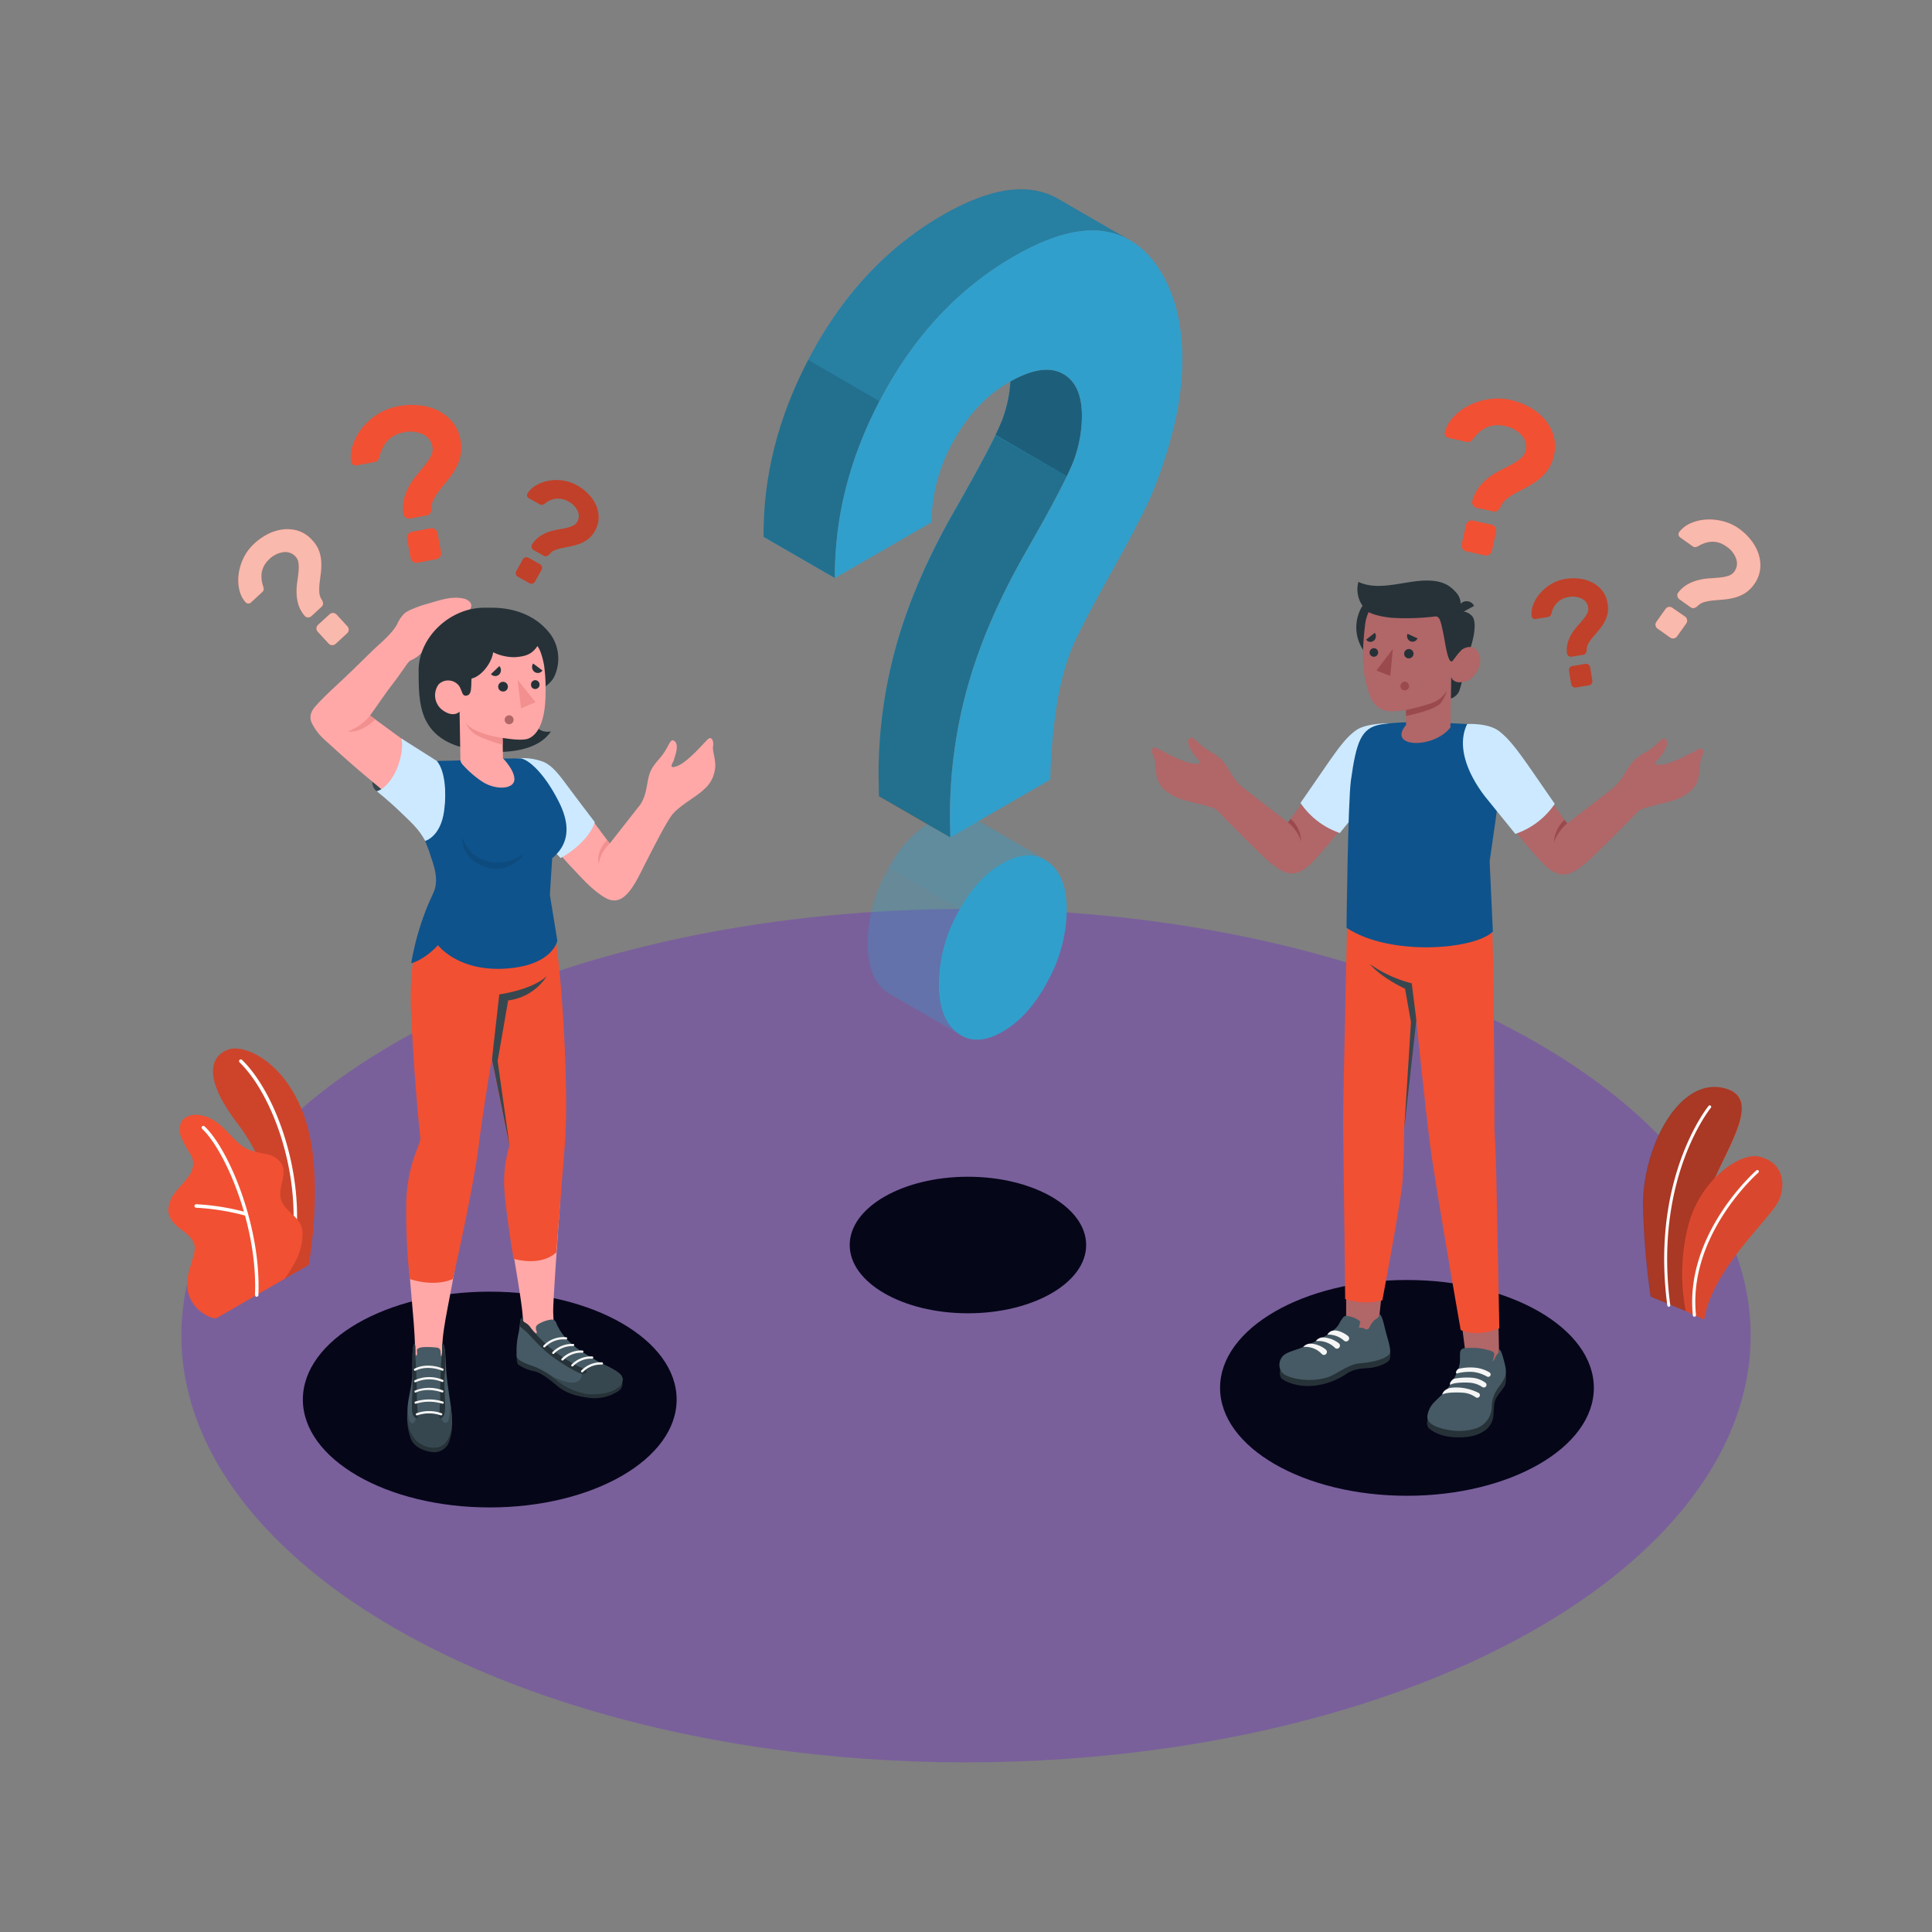 <svg xmlns="http://www.w3.org/2000/svg" xmlns:xlink="http://www.w3.org/1999/xlink" version="1.1" width="1000" height="1000" viewBox="0 0 1000 1000" xml:space="preserve">
<rect x="0" y="0" width="1000" height="1000" fill="#808080" stroke="none"/>
<desc>Created with Fabric.js 3.5.0</desc>
<defs>
</defs>
<rect x="0" y="0" width="100%" height="100%" fill="rgba(255,255,255,0)"/>
<g transform="matrix(1.818 0 0 1.818 500.004 691.33)" id="freepik--floor--inject-45">
<ellipse style="stroke: none; stroke-width: 1; stroke-dasharray: none; stroke-linecap: butt; stroke-dashoffset: 0; stroke-linejoin: miter; stroke-miterlimit: 4; is-custom-font: none; font-file-url: none; fill: rgb(121,96,155); fill-rule: nonzero; opacity: 1;" cx="0" cy="0" rx="223.4" ry="121.49"/>
</g>
<g transform="matrix(1.818 0 0 1.818 501.001 644.418)" id="freepik--Shadow--inject-45">
<ellipse style="stroke: none; stroke-width: 1; stroke-dasharray: none; stroke-linecap: butt; stroke-dashoffset: 0; stroke-linejoin: miter; stroke-miterlimit: 4; is-custom-font: none; font-file-url: none; fill: rgb(6,6,25); fill-rule: nonzero; opacity: 1;" cx="0" cy="0" rx="33.66" ry="19.44"/>
</g>
<g transform="matrix(1.818 0 0 1.818 728.237 718.364)" id="freepik--shadow--inject-45">
<ellipse style="stroke: none; stroke-width: 1; stroke-dasharray: none; stroke-linecap: butt; stroke-dashoffset: 0; stroke-linejoin: miter; stroke-miterlimit: 4; is-custom-font: none; font-file-url: none; fill: rgb(6,6,25); fill-rule: nonzero; opacity: 1;" cx="0" cy="0" rx="53.21" ry="30.72"/>
</g>
<g transform="matrix(1.818 0 0 1.818 253.492 724.401)" id="freepik--shadow--inject-45">
<ellipse style="stroke: none; stroke-width: 1; stroke-dasharray: none; stroke-linecap: butt; stroke-dashoffset: 0; stroke-linejoin: miter; stroke-miterlimit: 4; is-custom-font: none; font-file-url: none; fill: rgb(6,6,25); fill-rule: nonzero; opacity: 1;" cx="0" cy="0" rx="53.21" ry="30.72"/>
</g>
<g transform="matrix(1.818 0 0 1.818 876.041 620.635)" id="freepik--plants--inject-45">
<path style="stroke: none; stroke-width: 1; stroke-dasharray: none; stroke-linecap: butt; stroke-dashoffset: 0; stroke-linejoin: miter; stroke-miterlimit: 4; is-custom-font: none; font-file-url: none; fill: rgb(241,80,51); fill-rule: nonzero; opacity: 1;" transform=" translate(-456.822, -316.349)" d="M 455 348.27 l -10.05 -4.11 a 214.38 214.38 0 0 1 -2.18 -26.22 c 0 -16.42 10.23 -36.5 23.21 -33.14 s -3.66 21.73 -6.36 35.92 S 455 348.27 455 348.27 Z" stroke-linecap="round"/>
</g>
<g transform="matrix(1.818 0 0 1.818 875.945 620.635)" id="freepik--plants--inject-45">
<path style="stroke: none; stroke-width: 1; stroke-dasharray: none; stroke-linecap: butt; stroke-dashoffset: 0; stroke-linejoin: miter; stroke-miterlimit: 4; is-custom-font: none; font-file-url: none; fill: rgb(0,0,0); fill-rule: nonzero; opacity: 0.3;" transform=" translate(-456.822, -316.349)" d="M 455 348.27 l -10.05 -4.11 a 214.38 214.38 0 0 1 -2.18 -26.22 c 0 -16.42 10.23 -36.5 23.21 -33.14 s -3.66 21.73 -6.36 35.92 S 455 348.27 455 348.27 Z" stroke-linecap="round"/>
</g>
<g transform="matrix(1.818 0 0 1.818 873.551 624.248)" id="freepik--plants--inject-45">
<path style="stroke: none; stroke-width: 1; stroke-dasharray: none; stroke-linecap: butt; stroke-dashoffset: 0; stroke-linejoin: miter; stroke-miterlimit: 4; is-custom-font: none; font-file-url: none; fill: rgb(255,255,255); fill-rule: nonzero; opacity: 1;" transform=" translate(-455.453, -318.336)" d="M 450.13 347 h 0 a 0.42 0.42 0 0 0 0.36 -0.47 c -4.79 -36 11.4 -56 11.56 -56.17 a 0.42 0.42 0 1 0 -0.65 -0.54 c -0.16 0.2 -16.59 20.44 -11.75 56.82 A 0.42 0.42 0 0 0 450.13 347 Z" stroke-linecap="round"/>
</g>
<g transform="matrix(1.818 0 0 1.818 896.63 640.735)" id="freepik--plants--inject-45">
<path style="stroke: none; stroke-width: 1; stroke-dasharray: none; stroke-linecap: butt; stroke-dashoffset: 0; stroke-linejoin: miter; stroke-miterlimit: 4; is-custom-font: none; font-file-url: none; fill: rgb(241,80,51); fill-rule: nonzero; opacity: 1;" transform=" translate(-468.146, -327.404)" d="M 460.16 350.67 l -5.25 -2.38 a 55.79 55.79 0 0 1 0.7 -24.41 c 3.37 -12.94 14.59 -20.92 20.24 -19.6 c 6.91 1.61 7.58 8 5.56 12.45 C 479 322 462.38 336.27 460.16 350.67 Z" stroke-linecap="round"/>
</g>
<g transform="matrix(1.818 0 0 1.818 896.63 640.735)" id="freepik--plants--inject-45">
<path style="stroke: none; stroke-width: 1; stroke-dasharray: none; stroke-linecap: butt; stroke-dashoffset: 0; stroke-linejoin: miter; stroke-miterlimit: 4; is-custom-font: none; font-file-url: none; fill: rgb(0,0,0); fill-rule: nonzero; opacity: 0.1;" transform=" translate(-468.146, -327.404)" d="M 460.16 350.67 l -5.25 -2.38 a 55.79 55.79 0 0 1 0.7 -24.41 c 3.37 -12.94 14.59 -20.92 20.24 -19.6 c 6.91 1.61 7.58 8 5.56 12.45 C 479 322 462.38 336.27 460.16 350.67 Z" stroke-linecap="round"/>
</g>
<g transform="matrix(1.818 0 0 1.818 893.12 643.565)" id="freepik--plants--inject-45">
<path style="stroke: none; stroke-width: 1; stroke-dasharray: none; stroke-linecap: butt; stroke-dashoffset: 0; stroke-linejoin: miter; stroke-miterlimit: 4; is-custom-font: none; font-file-url: none; fill: rgb(255,255,255); fill-rule: nonzero; opacity: 1;" transform=" translate(-466.216, -328.961)" d="M 457.43 349.84 h 0 a 0.43 0.43 0 0 0 0.38 -0.47 c -2.36 -22.84 17.57 -40.4 17.78 -40.57 a 0.44 0.44 0 0 0 0 -0.6 a 0.42 0.42 0 0 0 -0.6 0 c -0.21 0.18 -20.46 18 -18.07 41.3 A 0.44 0.44 0 0 0 457.43 349.84 Z" stroke-linecap="round"/>
</g>
<g transform="matrix(1.818 0 0 1.818 136.614 602.318)" id="freepik--plants--inject-45">
<path style="stroke: none; stroke-width: 1; stroke-dasharray: none; stroke-linecap: butt; stroke-dashoffset: 0; stroke-linejoin: miter; stroke-miterlimit: 4; is-custom-font: none; font-file-url: none; fill: rgb(241,80,51); fill-rule: nonzero; opacity: 1;" transform=" translate(-50.138, -306.275)" d="M 56 339.07 l 6.9 -3.94 s 3.3 -18.21 0.83 -33.87 c -3.48 -22 -18.47 -29.61 -23.91 -27.42 s -6.72 8.71 3.11 21.43 C 48.73 302.77 56.19 318.64 56 339.07 Z" stroke-linecap="round"/>
</g>
<g transform="matrix(1.818 0 0 1.818 136.614 602.318)" id="freepik--plants--inject-45">
<path style="stroke: none; stroke-width: 1; stroke-dasharray: none; stroke-linecap: butt; stroke-dashoffset: 0; stroke-linejoin: miter; stroke-miterlimit: 4; is-custom-font: none; font-file-url: none; fill: rgb(0,0,0); fill-rule: nonzero; opacity: 0.15;" transform=" translate(-50.138, -306.275)" d="M 56 339.07 l 6.9 -3.94 s 3.3 -18.21 0.83 -33.87 c -3.48 -22 -18.47 -29.61 -23.91 -27.42 s -6.72 8.71 3.11 21.43 C 48.73 302.77 56.19 318.64 56 339.07 Z" stroke-linecap="round"/>
</g>
<g transform="matrix(1.818 0 0 1.818 138.752 597.197)" id="freepik--plants--inject-45">
<path style="stroke: none; stroke-width: 1; stroke-dasharray: none; stroke-linecap: butt; stroke-dashoffset: 0; stroke-linejoin: miter; stroke-miterlimit: 4; is-custom-font: none; font-file-url: none; fill: rgb(255,255,255); fill-rule: nonzero; opacity: 1;" transform=" translate(-51.313, -303.458)" d="M 58.5 330.33 h -0.07 a 0.48 0.48 0 0 1 -0.41 -0.55 c 2.84 -20.61 -5.44 -43.19 -14.76 -52.29 a 0.5 0.5 0 1 1 0.69 -0.71 C 53.43 286 61.88 309 59 329.9 A 0.5 0.5 0 0 1 58.5 330.33 Z" stroke-linecap="round"/>
</g>
<g transform="matrix(1.818 0 0 1.818 121.871 629.655)" id="freepik--plants--inject-45">
<path style="stroke: none; stroke-width: 1; stroke-dasharray: none; stroke-linecap: butt; stroke-dashoffset: 0; stroke-linejoin: miter; stroke-miterlimit: 4; is-custom-font: none; font-file-url: none; fill: rgb(241,80,51); fill-rule: nonzero; opacity: 1;" transform=" translate(-42.029, -321.31)" d="M 36.88 350.12 c -1.09 0.62 -3.33 -0.74 -4.19 -1.32 a 10.52 10.52 0 0 1 -3.46 -4 a 9.73 9.73 0 0 1 -0.86 -5.85 a 22.65 22.65 0 0 1 0.74 -3.11 l 0.87 -3 a 7.75 7.75 0 0 0 0.44 -3 c -0.26 -2.07 -2.1 -3.51 -3.76 -4.76 c -1.85 -1.38 -3.76 -3.2 -3.75 -5.69 a 8.66 8.66 0 0 1 2.19 -5.2 c 1.18 -1.51 2.59 -2.84 3.67 -4.43 A 6.07 6.07 0 0 0 30 305.87 a 6.37 6.37 0 0 0 -0.84 -2.41 a 33.46 33.46 0 0 1 -2.64 -4.84 c -0.61 -1.74 -0.52 -3.9 0.84 -5.15 a 5.67 5.67 0 0 1 4.27 -1.06 a 9.74 9.74 0 0 1 4 1.4 c 3.95 2.19 6.2 6.87 10.39 8.56 a 41 41 0 0 0 5.06 1.23 a 6.24 6.24 0 0 1 4.18 2.87 c 1.54 3.07 -1.31 6.85 -0.23 10.11 c 1 2.88 3.76 4 5.33 6.59 a 6.14 6.14 0 0 1 0.74 3.77 a 18.26 18.26 0 0 1 -1.59 6.38 A 45.34 45.34 0 0 1 56 339.07 C 55.94 339.14 37.05 350 36.88 350.12 Z" stroke-linecap="round"/>
</g>
<g transform="matrix(1.818 0 0 1.818 119.091 626.971)" id="freepik--plants--inject-45">
<path style="stroke: none; stroke-width: 1; stroke-dasharray: none; stroke-linecap: butt; stroke-dashoffset: 0; stroke-linejoin: miter; stroke-miterlimit: 4; is-custom-font: none; font-file-url: none; fill: rgb(255,255,255); fill-rule: nonzero; opacity: 1;" transform=" translate(-40.5, -319.834)" d="M 48.07 344.16 h 0 a 0.5 0.5 0 0 1 -0.48 -0.52 c 0.81 -19.5 -8.38 -41 -15.06 -47.3 a 0.49 0.49 0 0 1 0 -0.69 a 0.5 0.5 0 0 1 0.7 0 C 40 302 49.39 323.9 48.56 343.69 A 0.49 0.49 0 0 1 48.07 344.16 Z" stroke-linecap="round"/>
</g>
<g transform="matrix(1.818 0 0 1.818 114.501 626.3)" id="freepik--plants--inject-45">
<path style="stroke: none; stroke-width: 1; stroke-dasharray: none; stroke-linecap: butt; stroke-dashoffset: 0; stroke-linejoin: miter; stroke-miterlimit: 4; is-custom-font: none; font-file-url: none; fill: rgb(255,255,255); fill-rule: nonzero; opacity: 1;" transform=" translate(-37.975, -319.465)" d="M 45.15 321.11 l -0.15 0 a 66.53 66.53 0 0 0 -14.15 -2.29 a 0.49 0.49 0 1 1 0 -1 a 67.36 67.36 0 0 1 14.4 2.33 a 0.49 0.49 0 0 1 0.33 0.61 A 0.5 0.5 0 0 1 45.15 321.11 Z" stroke-linecap="round"/>
</g>
<g transform="matrix(1.818 0 0 1.818 765.391 688.791)" id="freepik--Character--inject-45">
<polygon style="stroke: none; stroke-width: 1; stroke-dasharray: none; stroke-linecap: butt; stroke-dashoffset: 0; stroke-linejoin: miter; stroke-miterlimit: 4; is-custom-font: none; font-file-url: none; fill: rgb(177,102,104); fill-rule: nonzero; opacity: 1;" points="5.865,9.925 -3.455,8.855 -5.865,-9.925 5.525,-6.545 5.865,9.925 "/>
</g>
<g transform="matrix(1.818 0 0 1.818 759.083 726.847)" id="freepik--Character--inject-45">
<path style="stroke: none; stroke-width: 1; stroke-dasharray: none; stroke-linecap: butt; stroke-dashoffset: 0; stroke-linejoin: miter; stroke-miterlimit: 4; is-custom-font: none; font-file-url: none; fill: rgb(38,50,56); fill-rule: nonzero; opacity: 1;" transform=" translate(-392.495, -374.766)" d="M 381.41 379.08 a 2.81 2.81 0 0 0 0.16 2.28 c 1 1.16 3.58 2.52 7.1 2.77 c 3.37 0.24 6.37 -0.21 8.34 -1.46 a 5.83 5.83 0 0 0 3.12 -4.56 c 0.19 -1.91 0 -3.76 0.89 -5.23 s 2.18 -2.9 2.47 -3.64 a 7.45 7.45 0 0 0 0 -3.9 Z" stroke-linecap="round"/>
</g>
<g transform="matrix(1.818 0 0 1.818 759.112 719.15)" id="freepik--Character--inject-45">
<path style="stroke: none; stroke-width: 1; stroke-dasharray: none; stroke-linecap: butt; stroke-dashoffset: 0; stroke-linejoin: miter; stroke-miterlimit: 4; is-custom-font: none; font-file-url: none; fill: rgb(69,90,100); fill-rule: nonzero; opacity: 1;" transform=" translate(-392.512, -370.532)" d="M 390.62 362.36 a 7.77 7.77 0 0 1 -0.39 2.13 a 19.56 19.56 0 0 1 -2.06 4.21 a 17.23 17.23 0 0 1 -1.4 2 c -1 1.21 -2.28 2.21 -3.36 3.37 a 6.9 6.9 0 0 0 -2.08 4.12 c -0.14 2.64 4.06 3.54 6.27 3.93 a 16.19 16.19 0 0 0 7.16 -0.36 a 6.57 6.57 0 0 0 4.82 -5.25 c 0.13 -0.74 0.08 -1.49 0.17 -2.22 a 10.35 10.35 0 0 1 2.05 -4.62 a 13.69 13.69 0 0 0 1.57 -2.51 c 0.69 -1.63 0.14 -3.47 -0.3 -5.09 c -0.38 -1.41 -0.84 -3 -1.34 -2.89 c 0 0.73 0 0.83 -0.49 1.32 s -0.68 1.57 -1.38 2.12 a 10.11 10.11 0 0 0 0.49 -1.88 a 1.05 1.05 0 0 0 -0.15 -0.74 a 2 2 0 0 0 -0.81 -0.44 a 16.68 16.68 0 0 0 -3.2 -0.73 a 19.66 19.66 0 0 0 -4.47 0 a 1.33 1.33 0 0 0 -0.79 0.46 a 1.63 1.63 0 0 0 -0.28 0.9 C 390.6 360.57 390.64 361.66 390.62 362.36 Z" stroke-linecap="round"/>
</g>
<g transform="matrix(1.818 0 0 1.818 759.953 715.583)" id="freepik--Character--inject-45">
<path style="stroke: none; stroke-width: 1; stroke-dasharray: none; stroke-linecap: butt; stroke-dashoffset: 0; stroke-linejoin: miter; stroke-miterlimit: 4; is-custom-font: none; font-file-url: none; fill: rgb(245,245,245); fill-rule: nonzero; opacity: 1;" transform=" translate(-392.974, -368.571)" d="M 387.81 369.26 c 1 -0.74 4.53 -0.75 5.73 -0.62 a 7.26 7.26 0 0 1 3.42 1.2 a 0.78 0.78 0 0 0 1 -0.08 h 0 a 0.74 0.74 0 0 0 -0.08 -1.12 a 7.43 7.43 0 0 0 -3.84 -1.43 a 19.86 19.86 0 0 0 -5.18 0.3 S 387.52 368.38 387.81 369.26 Z" stroke-linecap="round"/>
</g>
<g transform="matrix(1.818 0 0 1.818 756.227 720.816)" id="freepik--Character--inject-45">
<path style="stroke: none; stroke-width: 1; stroke-dasharray: none; stroke-linecap: butt; stroke-dashoffset: 0; stroke-linejoin: miter; stroke-miterlimit: 4; is-custom-font: none; font-file-url: none; fill: rgb(245,245,245); fill-rule: nonzero; opacity: 1;" transform=" translate(-390.925, -371.449)" d="M 385.55 372 c 1.24 -0.73 5 -0.63 6.21 -0.5 a 6.83 6.83 0 0 1 3.32 1.27 a 0.79 0.79 0 0 0 1 -0.08 h 0 a 0.74 0.74 0 0 0 -0.08 -1.12 a 14.26 14.26 0 0 0 -5.27 -1.54 c -3 -0.21 -3.73 0.39 -3.73 0.39 A 2.49 2.49 0 0 0 385.55 372 Z" stroke-linecap="round"/>
</g>
<g transform="matrix(1.818 0 0 1.818 762.592 710.231)" id="freepik--Character--inject-45">
<path style="stroke: none; stroke-width: 1; stroke-dasharray: none; stroke-linecap: butt; stroke-dashoffset: 0; stroke-linejoin: miter; stroke-miterlimit: 4; is-custom-font: none; font-file-url: none; fill: rgb(245,245,245); fill-rule: nonzero; opacity: 1;" transform=" translate(-394.425, -365.627)" d="M 395.22 364.38 a 14.56 14.56 0 0 0 -5.06 0.31 c -0.52 0.29 -0.87 1.12 -0.53 1.33 a 14.22 14.22 0 0 1 4.64 -0.46 a 9.9 9.9 0 0 1 3.2 0.88 c 0.26 0.12 0.56 0.27 0.82 0.42 a 0.69 0.69 0 0 0 1 -0.3 h 0 a 0.66 0.66 0 0 0 -0.25 -0.85 A 9.55 9.55 0 0 0 395.22 364.38 Z" stroke-linecap="round"/>
</g>
<g transform="matrix(1.818 0 0 1.818 706.755 672.782)" id="freepik--Character--inject-45">
<polygon style="stroke: none; stroke-width: 1; stroke-dasharray: none; stroke-linecap: butt; stroke-dashoffset: 0; stroke-linejoin: miter; stroke-miterlimit: 4; is-custom-font: none; font-file-url: none; fill: rgb(177,102,104); fill-rule: nonzero; opacity: 1;" points="3.365,10.19 -5.495,7.72 -5.495,-10.19 5.495,-9.71 3.365,10.19 "/>
</g>
<g transform="matrix(1.818 0 0 1.818 691.041 707.751)" id="freepik--Character--inject-45">
<path style="stroke: none; stroke-width: 1; stroke-dasharray: none; stroke-linecap: butt; stroke-dashoffset: 0; stroke-linejoin: miter; stroke-miterlimit: 4; is-custom-font: none; font-file-url: none; fill: rgb(38,50,56); fill-rule: nonzero; opacity: 1;" transform=" translate(-355.073, -364.263)" d="M 339.5 364.81 a 3.27 3.27 0 0 0 0.13 2.35 c 0.33 0.68 3.92 2.71 8.76 2.38 a 20.22 20.22 0 0 0 10 -3.5 c 1.84 -1.22 3.76 -1.45 6.16 -1.58 s 5.54 -1.34 6.07 -2.46 a 5.35 5.35 0 0 0 -0.08 -3.05 Z" stroke-linecap="round"/>
</g>
<g transform="matrix(1.818 0 0 1.818 690.879 697.302)" id="freepik--Character--inject-45">
<path style="stroke: none; stroke-width: 1; stroke-dasharray: none; stroke-linecap: butt; stroke-dashoffset: 0; stroke-linejoin: miter; stroke-miterlimit: 4; is-custom-font: none; font-file-url: none; fill: rgb(69,90,100); fill-rule: nonzero; opacity: 1;" transform=" translate(-354.983, -358.516)" d="M 359 349.71 l -0.38 -0.08 a 1.39 1.39 0 0 0 -0.64 0 a 1.35 1.35 0 0 0 -0.6 0.4 a 11.88 11.88 0 0 0 -1.23 1.95 c -1 1.65 -3.15 3 -5.47 4.27 c -1.58 0.85 -3.13 1.51 -4.76 2.24 s -3.88 1.21 -5.18 2.09 c -1.9 1.28 -2.15 4.49 0 5.76 c 1.86 1.1 6.78 2.29 11.93 0.83 c 2.8 -0.8 5.92 -3.79 9.6 -4.08 c 2.34 -0.19 6.77 -0.84 8.28 -2.62 c 0.56 -0.79 -0.19 -3.29 -0.8 -5.45 c -0.67 -2.36 -1.3 -6 -2.08 -5.83 a 1.06 1.06 0 0 1 -0.41 0.88 c -0.29 0.3 -0.68 0.49 -1 0.76 a 6.15 6.15 0 0 0 -1.3 1.87 a 1.41 1.41 0 0 1 -0.66 0.72 c -0.4 0.14 -0.69 -0.1 -1 -0.26 a 2 2 0 0 0 -1.4 -0.1 a 9.42 9.42 0 0 1 0.25 -1.39 a 0.74 0.74 0 0 0 0 -0.44 a 0.66 0.66 0 0 0 -0.3 -0.34 A 7.43 7.43 0 0 0 359 349.71 Z" stroke-linecap="round"/>
</g>
<g transform="matrix(1.818 0 0 1.818 692.697 691.482)" id="freepik--Character--inject-45">
<path style="stroke: none; stroke-width: 1; stroke-dasharray: none; stroke-linecap: butt; stroke-dashoffset: 0; stroke-linejoin: miter; stroke-miterlimit: 4; is-custom-font: none; font-file-url: none; fill: rgb(245,245,245); fill-rule: nonzero; opacity: 1;" transform=" translate(-355.983, -355.315)" d="M 352.9 354.94 a 2.16 2.16 0 0 1 1.73 -1.16 c 1.06 -0.2 2.94 0.59 4.11 1.55 a 0.87 0.87 0 0 1 -0.12 1.44 h 0 a 0.86 0.86 0 0 1 -1 -0.11 A 6.7 6.7 0 0 0 352.9 354.94 Z" stroke-linecap="round"/>
</g>
<g transform="matrix(1.818 0 0 1.818 687.315 695.144)" id="freepik--Character--inject-45">
<path style="stroke: none; stroke-width: 1; stroke-dasharray: none; stroke-linecap: butt; stroke-dashoffset: 0; stroke-linejoin: miter; stroke-miterlimit: 4; is-custom-font: none; font-file-url: none; fill: rgb(245,245,245); fill-rule: nonzero; opacity: 1;" transform=" translate(-353.023, -357.329)" d="M 349.59 356.79 a 2.51 2.51 0 0 1 2.05 -1.06 a 7.78 7.78 0 0 1 4.51 1.69 a 0.85 0.85 0 0 1 -0.12 1.39 h 0 a 0.83 0.83 0 0 1 -1 -0.11 A 6.7 6.7 0 0 0 349.59 356.79 Z" stroke-linecap="round"/>
</g>
<g transform="matrix(1.818 0 0 1.818 680.678 698.381)" id="freepik--Character--inject-45">
<path style="stroke: none; stroke-width: 1; stroke-dasharray: none; stroke-linecap: butt; stroke-dashoffset: 0; stroke-linejoin: miter; stroke-miterlimit: 4; is-custom-font: none; font-file-url: none; fill: rgb(245,245,245); fill-rule: nonzero; opacity: 1;" transform=" translate(-349.373, -359.109)" d="M 346 358.45 a 2.78 2.78 0 0 1 2.12 -0.95 a 7.53 7.53 0 0 1 4.32 1.7 a 0.86 0.86 0 0 1 -0.12 1.4 h 0 a 0.83 0.83 0 0 1 -1 -0.11 A 6.39 6.39 0 0 0 346 358.45 Z" stroke-linecap="round"/>
</g>
<g transform="matrix(1.818 0 0 1.818 735.622 575.418)" id="freepik--Character--inject-45">
<path style="stroke: none; stroke-width: 1; stroke-dasharray: none; stroke-linecap: butt; stroke-dashoffset: 0; stroke-linejoin: miter; stroke-miterlimit: 4; is-custom-font: none; font-file-url: none; fill: rgb(241,80,51); fill-rule: nonzero; opacity: 1;" transform=" translate(-379.592, -291.479)" d="M 399.79 238.37 c 0.61 18.47 0.65 58.47 0.65 58.47 c 0.19 2.3 0.39 6.38 0.56 14.66 c 0.25 12 0.83 41.63 0.83 41.63 s -5.73 2.69 -11 0.5 c 0 0 -7.32 -41.66 -8.82 -53.54 c -1.31 -10.37 -3.82 -34.69 -3.82 -34.69 l -3.46 30.87 s 0 8 -0.47 15.06 c -0.39 5.5 -5.73 33.83 -5.73 33.83 a 18.36 18.36 0 0 1 -10.59 -0.35 s -0.48 -43.49 -0.58 -48.54 c -0.11 -5.74 1.37 -67.8 1.37 -67.8 Z" stroke-linecap="round"/>
</g>
<g transform="matrix(1.818 0 0 1.818 721.091 541.582)" id="freepik--Character--inject-45">
<path style="stroke: none; stroke-width: 1; stroke-dasharray: none; stroke-linecap: butt; stroke-dashoffset: 0; stroke-linejoin: miter; stroke-miterlimit: 4; is-custom-font: none; font-file-url: none; fill: rgb(55,71,79); fill-rule: nonzero; opacity: 1;" transform=" translate(-371.6, -272.87)" d="M 378.21 265.4 l -1.32 -10.47 a 36.59 36.59 0 0 1 -11.9 -5.46 s 2.54 3.4 10 7 l 1.68 9.5 l -1.9 30.3 Z" stroke-linecap="round"/>
</g>
<g transform="matrix(1.818 0 0 1.818 656.792 413.609)" id="freepik--Character--inject-45">
<path style="stroke: none; stroke-width: 1; stroke-dasharray: none; stroke-linecap: butt; stroke-dashoffset: 0; stroke-linejoin: miter; stroke-miterlimit: 4; is-custom-font: none; font-file-url: none; fill: rgb(177,102,104); fill-rule: nonzero; opacity: 1;" transform=" translate(-336.235, -202.484)" d="M 358.26 186.54 c -2.7 3.54 -16.59 22.6 -16.59 22.6 l -12.83 -9.94 c -3 -2.35 -3.89 -5.43 -5.77 -7.56 s -3.94 -2.64 -6.05 -4.42 s -2.92 -3.13 -3.64 -1.61 s 1.61 4.17 2 4.81 s 2.8 2.17 -0.38 2 s -9.3 -3.8 -10.78 -4.47 s -1.52 1.16 -0.82 2.36 s 0.35 4.54 1.17 6.69 s 2.26 3.47 5.19 4.92 c 2.73 1.36 9.37 2.21 11.53 3.57 h 0 c 4.74 4.86 13.68 13.93 15.94 15.61 c 3.11 2.31 6.12 4.44 10.88 -0.14 s 18.55 -22.55 18.55 -22.55 l 2.85 -17.09 C 364.83 181.15 361.52 182.27 358.26 186.54 Z" stroke-linecap="round"/>
</g>
<g transform="matrix(1.818 0 0 1.818 670.091 429.8)" id="freepik--Character--inject-45">
<path style="stroke: none; stroke-width: 1; stroke-dasharray: none; stroke-linecap: butt; stroke-dashoffset: 0; stroke-linejoin: miter; stroke-miterlimit: 4; is-custom-font: none; font-file-url: none; fill: rgb(154,74,77); fill-rule: nonzero; opacity: 1;" transform=" translate(-343.55, -211.39)" d="M 341.67 209.14 c 1.76 1.3 3.59 4.22 3.76 5.53 a 9 9 0 0 0 -3 -6.56 Z" stroke-linecap="round"/>
</g>
<g transform="matrix(1.818 0 0 1.818 696.209 402.764)" id="freepik--Character--inject-45">
<path style="stroke: none; stroke-width: 1; stroke-dasharray: none; stroke-linecap: butt; stroke-dashoffset: 0; stroke-linejoin: miter; stroke-miterlimit: 4; is-custom-font: none; font-file-url: none; fill: rgb(204,233,255); fill-rule: nonzero; opacity: 1;" transform=" translate(-357.915, -196.52)" d="M 370.61 180.9 s -6.6 -0.08 -9.5 1.95 s -5.05 5 -9.76 11.85 c -4.13 6 -6.13 8.88 -6.13 8.88 a 22.14 22.14 0 0 0 11.21 8.56 l 12.32 -15.26 Z" stroke-linecap="round"/>
</g>
<g transform="matrix(1.818 0 0 1.818 737.8 432.016)" id="freepik--Character--inject-45">
<path style="stroke: none; stroke-width: 1; stroke-dasharray: none; stroke-linecap: butt; stroke-dashoffset: 0; stroke-linejoin: miter; stroke-miterlimit: 4; is-custom-font: none; font-file-url: none; fill: rgb(14,83,140); fill-rule: nonzero; opacity: 1;" transform=" translate(-380.79, -212.608)" d="M 383.38 180.58 c 3.74 0.36 9 0.4 12.7 0.78 c 2.57 1.06 7.53 5.38 7.16 8.46 c -1.38 11.51 -4.17 30.38 -4.17 30.38 l 0.92 20 c -5.15 5.14 -29.25 7.15 -41.67 -1.07 c 0 0 0.4 -35.92 1.26 -42 c 1.53 -10.89 2.87 -14.93 8.49 -15.89 S 383.38 180.58 383.38 180.58 Z" stroke-linecap="round"/>
</g>
<g transform="matrix(1.818 0 0 1.818 821.099 414.128)" id="freepik--Character--inject-45">
<path style="stroke: none; stroke-width: 1; stroke-dasharray: none; stroke-linecap: butt; stroke-dashoffset: 0; stroke-linejoin: miter; stroke-miterlimit: 4; is-custom-font: none; font-file-url: none; fill: rgb(177,102,104); fill-rule: nonzero; opacity: 1;" transform=" translate(-426.604, -202.77)" d="M 404.56 186.83 c 2.7 3.54 16.6 22.6 16.6 22.6 L 434 199.49 c 3 -2.36 3.89 -5.44 5.77 -7.56 s 3.94 -2.64 6.05 -4.42 s 2.92 -3.13 3.64 -1.62 s -1.61 4.18 -2 4.82 s -2.8 2.17 0.38 2 s 9.29 -3.81 10.78 -4.48 s 1.51 1.16 0.82 2.36 s -0.36 4.55 -1.17 6.7 s -2.26 3.46 -5.19 4.92 c -2.73 1.36 -9.37 2.21 -11.53 3.57 h 0 c -4.74 4.85 -13.68 13.93 -15.94 15.6 c -3.11 2.31 -6.12 4.44 -10.88 -0.13 s -15.64 -18.8 -15.64 -18.8 l -5.76 -20.84 C 398 181.44 401.31 182.56 404.56 186.83 Z" stroke-linecap="round"/>
</g>
<g transform="matrix(1.818 0 0 1.818 807.782 430.318)" id="freepik--Character--inject-45">
<path style="stroke: none; stroke-width: 1; stroke-dasharray: none; stroke-linecap: butt; stroke-dashoffset: 0; stroke-linejoin: miter; stroke-miterlimit: 4; is-custom-font: none; font-file-url: none; fill: rgb(154,74,77); fill-rule: nonzero; opacity: 1;" transform=" translate(-419.28, -211.675)" d="M 421.16 209.43 c -1.76 1.3 -3.59 4.22 -3.76 5.53 a 9 9 0 0 1 3 -6.57 Z" stroke-linecap="round"/>
</g>
<g transform="matrix(1.818 0 0 1.818 780.979 403.172)" id="freepik--Character--inject-45">
<path style="stroke: none; stroke-width: 1; stroke-dasharray: none; stroke-linecap: butt; stroke-dashoffset: 0; stroke-linejoin: miter; stroke-miterlimit: 4; is-custom-font: none; font-file-url: none; fill: rgb(204,233,255); fill-rule: nonzero; opacity: 1;" transform=" translate(-404.538, -196.744)" d="M 392.67 181.11 s 5.93 -0.37 9.05 2 c 2.81 2.16 5 5 9.76 11.85 c 4.13 6 6.13 8.88 6.13 8.88 a 22.2 22.2 0 0 1 -11.22 8.56 L 398 202.06 C 393.63 196.52 389.3 188.09 392.67 181.11 Z" stroke-linecap="round"/>
</g>
<g transform="matrix(1.818 0 0 1.818 723.11 324.727)" id="freepik--Character--inject-45">
<path style="stroke: none; stroke-width: 1; stroke-dasharray: none; stroke-linecap: butt; stroke-dashoffset: 0; stroke-linejoin: miter; stroke-miterlimit: 4; is-custom-font: none; font-file-url: none; fill: rgb(38,50,56); fill-rule: nonzero; opacity: 1;" transform=" translate(-372.71, -153.6)" d="M 384.31 153.5 a 11.6 11.6 0 1 1 -11.7 -11.5 A 11.6 11.6 0 0 1 384.31 153.5 Z" stroke-linecap="round"/>
</g>
<g transform="matrix(1.818 0 0 1.818 755.309 350.5)" id="freepik--Character--inject-45">
<path style="stroke: none; stroke-width: 1; stroke-dasharray: none; stroke-linecap: butt; stroke-dashoffset: 0; stroke-linejoin: miter; stroke-miterlimit: 4; is-custom-font: none; font-file-url: none; fill: rgb(38,50,56); fill-rule: nonzero; opacity: 1;" transform=" translate(-390.42, -167.775)" d="M 392.84 161.68 s -1.81 8.85 -2.55 10.3 a 4 4 0 0 1 -2.29 1.89 l 0.07 -6.22 Z" stroke-linecap="round"/>
</g>
<g transform="matrix(1.818 0 0 1.818 758.274 328.304)" id="freepik--Character--inject-45">
<path style="stroke: none; stroke-width: 1; stroke-dasharray: none; stroke-linecap: butt; stroke-dashoffset: 0; stroke-linejoin: miter; stroke-miterlimit: 4; is-custom-font: none; font-file-url: none; fill: rgb(38,50,56); fill-rule: nonzero; opacity: 1;" transform=" translate(-392.051, -155.567)" d="M 390.37 149.05 a 4.33 4.33 0 0 1 3.61 1.23 c 1.56 1.57 0.74 6.53 -1.14 11.4 l -3.54 0.44 Z" stroke-linecap="round"/>
</g>
<g transform="matrix(1.818 0 0 1.818 735.838 345.677)" id="freepik--Character--inject-45">
<path style="stroke: none; stroke-width: 1; stroke-dasharray: none; stroke-linecap: butt; stroke-dashoffset: 0; stroke-linejoin: miter; stroke-miterlimit: 4; is-custom-font: none; font-file-url: none; fill: rgb(177,102,104); fill-rule: nonzero; opacity: 1;" transform=" translate(-379.711, -165.122)" d="M 388.24 162.13 c 0.71 0.42 1.71 -1 2.58 -1.88 s 3.71 -2.2 5.17 0.79 s -1.2 7.12 -3.44 7.84 c -3.87 1.26 -4.48 -1.23 -4.48 -1.23 l -0.16 14.42 h 0 c -4.76 6.23 -18.15 5.82 -12.63 -0.68 l 0 -4.26 a 24.52 24.52 0 0 1 -5.22 0.31 c -2.86 -0.41 -4.67 -2.65 -5.57 -5.73 c -1.43 -4.94 -2 -8.94 -0.9 -18.71 c 1.2 -10.7 13.63 -10.92 20.38 -6.75 S 388.24 162.13 388.24 162.13 Z" stroke-linecap="round"/>
</g>
<g transform="matrix(1.818 0 0 1.818 729.712 321.445)" id="freepik--Character--inject-45">
<path style="stroke: none; stroke-width: 1; stroke-dasharray: none; stroke-linecap: butt; stroke-dashoffset: 0; stroke-linejoin: miter; stroke-miterlimit: 4; is-custom-font: none; font-file-url: none; fill: rgb(38,50,56); fill-rule: nonzero; opacity: 1;" transform=" translate(-376.342, -151.795)" d="M 388.25 163.32 c 0.35 0 1.69 -2.26 2.57 -3.07 c 1.21 -1.13 -0.45 -11.2 -0.45 -11.2 a 4.9 4.9 0 0 0 -0.9 -5.45 c -1.69 -1.83 -4.05 -4.06 -11.65 -3.1 c -5.43 0.69 -11.32 2.44 -16.11 0.14 a 8.13 8.13 0 0 0 2.9 8.6 s 1.74 1.1 6.29 1.61 a 67.39 67.39 0 0 0 12.58 -0.35 c 1.32 -0.19 1.61 1.08 2.35 4.57 C 386.48 158.12 387.05 163.31 388.25 163.32 Z" stroke-linecap="round"/>
</g>
<g transform="matrix(1.818 0 0 1.818 758.844 314.528)" id="freepik--Character--inject-45">
<path style="stroke: none; stroke-width: 1; stroke-dasharray: none; stroke-linecap: butt; stroke-dashoffset: 0; stroke-linejoin: miter; stroke-miterlimit: 4; is-custom-font: none; font-file-url: none; fill: rgb(38,50,56); fill-rule: nonzero; opacity: 1;" transform=" translate(-392.364, -147.99)" d="M 390.37 149.83 l 4.27 -2.34 a 2.36 2.36 0 0 0 -3.26 -1.05 A 2.56 2.56 0 0 0 390.37 149.83 Z" stroke-linecap="round"/>
</g>
<g transform="matrix(1.818 0 0 1.818 738.291 363.945)" id="freepik--Character--inject-45">
<path style="stroke: none; stroke-width: 1; stroke-dasharray: none; stroke-linecap: butt; stroke-dashoffset: 0; stroke-linejoin: miter; stroke-miterlimit: 4; is-custom-font: none; font-file-url: none; fill: rgb(154,74,77); fill-rule: nonzero; opacity: 1;" transform=" translate(-381.06, -175.17)" d="M 375.25 177.13 s 6.36 -1.34 8.57 -2.54 a 7.32 7.32 0 0 0 3.05 -3.07 a 10 10 0 0 1 -1.71 3.6 c -1.61 2.1 -9.89 3.7 -9.89 3.7 Z" stroke-linecap="round"/>
</g>
<g transform="matrix(1.818 0 0 1.818 729.218 338.347)" id="freepik--Character--inject-45">
<path style="stroke: none; stroke-width: 1; stroke-dasharray: none; stroke-linecap: butt; stroke-dashoffset: 0; stroke-linejoin: miter; stroke-miterlimit: 4; is-custom-font: none; font-file-url: none; fill: rgb(38,50,56); fill-rule: nonzero; opacity: 1;" transform=" translate(-376.07, -161.091)" d="M 374.74 161.11 a 1.29 1.29 0 0 0 1.28 1.31 a 1.33 1.33 0 1 0 -1.28 -1.31 Z" stroke-linecap="round"/>
</g>
<g transform="matrix(1.818 0 0 1.818 730.99 330.101)" id="freepik--Character--inject-45">
<path style="stroke: none; stroke-width: 1; stroke-dasharray: none; stroke-linecap: butt; stroke-dashoffset: 0; stroke-linejoin: miter; stroke-miterlimit: 4; is-custom-font: none; font-file-url: none; fill: rgb(38,50,56); fill-rule: nonzero; opacity: 1;" transform=" translate(-377.045, -156.556)" d="M 378.53 156.72 l -2.84 -1.29 a 1.64 1.64 0 0 0 0.8 2.12 A 1.53 1.53 0 0 0 378.53 156.72 Z" stroke-linecap="round"/>
</g>
<g transform="matrix(1.818 0 0 1.818 709.632 329.892)" id="freepik--Character--inject-45">
<path style="stroke: none; stroke-width: 1; stroke-dasharray: none; stroke-linecap: butt; stroke-dashoffset: 0; stroke-linejoin: miter; stroke-miterlimit: 4; is-custom-font: none; font-file-url: none; fill: rgb(38,50,56); fill-rule: nonzero; opacity: 1;" transform=" translate(-365.298, -156.44)" d="M 366.38 155.15 l -2.47 1.94 a 1.49 1.49 0 0 0 2.16 0.31 A 1.66 1.66 0 0 0 366.38 155.15 Z" stroke-linecap="round"/>
</g>
<g transform="matrix(1.818 0 0 1.818 711.107 337.709)" id="freepik--Character--inject-45">
<path style="stroke: none; stroke-width: 1; stroke-dasharray: none; stroke-linecap: butt; stroke-dashoffset: 0; stroke-linejoin: miter; stroke-miterlimit: 4; is-custom-font: none; font-file-url: none; fill: rgb(38,50,56); fill-rule: nonzero; opacity: 1;" transform=" translate(-366.109, -160.74)" d="M 364.89 160.8 a 1.22 1.22 0 1 0 1.21 -1.28 A 1.24 1.24 0 0 0 364.89 160.8 Z" stroke-linecap="round"/>
</g>
<g transform="matrix(1.818 0 0 1.818 716.682 342.9)" id="freepik--Character--inject-45">
<polygon style="stroke: none; stroke-width: 1; stroke-dasharray: none; stroke-linecap: butt; stroke-dashoffset: 0; stroke-linejoin: miter; stroke-miterlimit: 4; is-custom-font: none; font-file-url: none; fill: rgb(154,74,77); fill-rule: nonzero; opacity: 1;" points="2.335,-3.825 1.615,3.825 -2.335,2.305 2.335,-3.825 "/>
</g>
<g transform="matrix(1.818 0 0 1.818 727.109 355.091)" id="freepik--Character--inject-45">
<path style="stroke: none; stroke-width: 1; stroke-dasharray: none; stroke-linecap: butt; stroke-dashoffset: 0; stroke-linejoin: miter; stroke-miterlimit: 4; is-custom-font: none; font-file-url: none; fill: rgb(154,74,77); fill-rule: nonzero; opacity: 1;" transform=" translate(-374.91, -170.3)" d="M 373.68 170.29 a 1.23 1.23 0 1 0 1.23 -1.22 A 1.23 1.23 0 0 0 373.68 170.29 Z" stroke-linecap="round"/>
</g>
<g transform="matrix(1.818 0 0 1.818 776.321 246.896)" id="freepik--question-marks--inject-45">
<path style="stroke: none; stroke-width: 1; stroke-dasharray: none; stroke-linecap: butt; stroke-dashoffset: 0; stroke-linejoin: miter; stroke-miterlimit: 4; is-custom-font: none; font-file-url: none; fill: rgb(241,80,51); fill-rule: nonzero; opacity: 1;" transform=" translate(-401.976, -110.793)" d="M 404.9 88.82 a 20.89 20.89 0 0 1 5.46 2.05 a 15.67 15.67 0 0 1 4.34 3.45 A 12.37 12.37 0 0 1 417.26 99 a 11 11 0 0 1 0.12 5.62 a 11.35 11.35 0 0 1 -1.72 4.11 a 13.43 13.43 0 0 1 -2.69 2.83 a 21.92 21.92 0 0 1 -3.21 2.07 l -3.18 1.68 a 17.43 17.43 0 0 0 -2.72 1.76 a 5.15 5.15 0 0 0 -1.7 2.27 a 2.37 2.37 0 0 1 -0.81 1 a 1.43 1.43 0 0 1 -1.22 0.25 l -4.68 -1 a 1.73 1.73 0 0 1 -1.1 -0.76 a 1.42 1.42 0 0 1 -0.2 -1.27 a 11.15 11.15 0 0 1 2 -4 a 15.74 15.74 0 0 1 2.88 -2.78 a 22.54 22.54 0 0 1 3.29 -2 c 1.14 -0.57 2.2 -1.12 3.18 -1.66 a 13.89 13.89 0 0 0 2.51 -1.7 a 4 4 0 0 0 1.33 -2.2 a 4.77 4.77 0 0 0 -1.12 -4.28 a 8.58 8.58 0 0 0 -4.91 -2.67 q -5.24 -1.17 -8.86 3.53 a 3.23 3.23 0 0 1 -0.87 0.87 a 1.57 1.57 0 0 1 -1.21 0.09 l -5 -1.11 a 1.35 1.35 0 0 1 -0.87 -0.58 a 1.27 1.27 0 0 1 -0.19 -1.07 a 9.78 9.78 0 0 1 2.3 -4.11 a 15.48 15.48 0 0 1 4.29 -3.32 a 18.43 18.43 0 0 1 5.65 -1.88 A 16.42 16.42 0 0 1 404.9 88.82 Z m -5.28 35.54 a 1.63 1.63 0 0 1 1.06 0.76 a 1.65 1.65 0 0 1 0.23 1.28 l -1.2 5.42 a 1.71 1.71 0 0 1 -2 1.29 l -5.3 -1.17 a 1.65 1.65 0 0 1 -1.06 -0.75 a 1.62 1.62 0 0 1 -0.23 -1.28 l 1.2 -5.43 a 1.71 1.71 0 0 1 2 -1.29 Z" stroke-linecap="round"/>
</g>
<g transform="matrix(1.818 0 0 1.818 812.514 327.59)" id="freepik--question-marks--inject-45">
<path style="stroke: none; stroke-width: 1; stroke-dasharray: none; stroke-linecap: butt; stroke-dashoffset: 0; stroke-linejoin: miter; stroke-miterlimit: 4; is-custom-font: none; font-file-url: none; fill: rgb(241,80,51); fill-rule: nonzero; opacity: 1;" transform=" translate(-421.882, -155.174)" d="M 420.62 139.81 a 14 14 0 0 1 4 -0.08 a 10.81 10.81 0 0 1 3.67 1.1 a 8.54 8.54 0 0 1 2.82 2.32 a 7.5 7.5 0 0 1 1.51 3.57 a 7.65 7.65 0 0 1 0 3.07 a 9.21 9.21 0 0 1 -1 2.51 a 15.59 15.59 0 0 1 -1.52 2.14 l -1.61 1.9 a 13.05 13.05 0 0 0 -1.3 1.82 a 3.58 3.58 0 0 0 -0.5 1.89 a 1.65 1.65 0 0 1 -0.26 0.88 a 1 1 0 0 1 -0.71 0.47 l -3.27 0.54 a 1.23 1.23 0 0 1 -0.9 -0.21 a 1 1 0 0 1 -0.45 -0.76 a 7.44 7.44 0 0 1 0.23 -3.06 a 10.16 10.16 0 0 1 1.13 -2.53 a 15.53 15.53 0 0 1 1.59 -2.13 c 0.59 -0.66 1.12 -1.28 1.62 -1.88 a 9.77 9.77 0 0 0 1.17 -1.73 a 2.76 2.76 0 0 0 0.29 -1.75 a 3.29 3.29 0 0 0 -1.82 -2.46 a 5.86 5.86 0 0 0 -3.82 -0.46 a 5.73 5.73 0 0 0 -4.78 4.53 a 2.34 2.34 0 0 1 -0.34 0.79 a 1.11 1.11 0 0 1 -0.75 0.36 l -3.48 0.57 a 1 1 0 0 1 -0.71 -0.15 a 0.89 0.89 0 0 1 -0.4 -0.64 a 6.75 6.75 0 0 1 0.43 -3.22 a 10.48 10.48 0 0 1 1.9 -3.23 a 12.79 12.79 0 0 1 3.14 -2.65 A 11.38 11.38 0 0 1 420.62 139.81 Z M 426.33 164 a 1.16 1.16 0 0 1 0.88 0.21 a 1.15 1.15 0 0 1 0.47 0.76 l 0.62 3.78 a 1.16 1.16 0 0 1 -0.21 0.88 a 1.12 1.12 0 0 1 -0.76 0.47 l -3.7 0.61 a 1.15 1.15 0 0 1 -0.87 -0.21 a 1.12 1.12 0 0 1 -0.48 -0.76 l -0.62 -3.79 a 1.19 1.19 0 0 1 1 -1.35 Z" stroke-linecap="round"/>
</g>
<g transform="matrix(1.818 0 0 1.818 812.514 327.59)" id="freepik--question-marks--inject-45">
<path style="stroke: none; stroke-width: 1; stroke-dasharray: none; stroke-linecap: butt; stroke-dashoffset: 0; stroke-linejoin: miter; stroke-miterlimit: 4; is-custom-font: none; font-file-url: none; fill: rgb(0,0,0); fill-rule: nonzero; opacity: 0.2;" transform=" translate(-421.882, -155.174)" d="M 420.62 139.81 a 14 14 0 0 1 4 -0.08 a 10.81 10.81 0 0 1 3.67 1.1 a 8.54 8.54 0 0 1 2.82 2.32 a 7.5 7.5 0 0 1 1.51 3.57 a 7.65 7.65 0 0 1 0 3.07 a 9.21 9.21 0 0 1 -1 2.51 a 15.59 15.59 0 0 1 -1.52 2.14 l -1.61 1.9 a 13.05 13.05 0 0 0 -1.3 1.82 a 3.58 3.58 0 0 0 -0.5 1.89 a 1.65 1.65 0 0 1 -0.26 0.88 a 1 1 0 0 1 -0.71 0.47 l -3.27 0.54 a 1.23 1.23 0 0 1 -0.9 -0.21 a 1 1 0 0 1 -0.45 -0.76 a 7.44 7.44 0 0 1 0.23 -3.06 a 10.16 10.16 0 0 1 1.13 -2.53 a 15.53 15.53 0 0 1 1.59 -2.13 c 0.59 -0.66 1.12 -1.28 1.62 -1.88 a 9.77 9.77 0 0 0 1.17 -1.73 a 2.76 2.76 0 0 0 0.29 -1.75 a 3.29 3.29 0 0 0 -1.82 -2.46 a 5.86 5.86 0 0 0 -3.82 -0.46 a 5.73 5.73 0 0 0 -4.78 4.53 a 2.34 2.34 0 0 1 -0.34 0.79 a 1.11 1.11 0 0 1 -0.75 0.36 l -3.48 0.57 a 1 1 0 0 1 -0.71 -0.15 a 0.89 0.89 0 0 1 -0.4 -0.64 a 6.75 6.75 0 0 1 0.43 -3.22 a 10.48 10.48 0 0 1 1.9 -3.23 a 12.79 12.79 0 0 1 3.14 -2.65 A 11.38 11.38 0 0 1 420.62 139.81 Z M 426.33 164 a 1.16 1.16 0 0 1 0.88 0.21 a 1.15 1.15 0 0 1 0.47 0.76 l 0.62 3.78 a 1.16 1.16 0 0 1 -0.21 0.88 a 1.12 1.12 0 0 1 -0.76 0.47 l -3.7 0.61 a 1.15 1.15 0 0 1 -0.87 -0.21 a 1.12 1.12 0 0 1 -0.48 -0.76 l -0.62 -3.79 a 1.19 1.19 0 0 1 1 -1.35 Z" stroke-linecap="round"/>
</g>
<g transform="matrix(1.818 0 0 1.818 884.016 299.672)" id="freepik--question-marks--inject-45">
<path style="stroke: none; stroke-width: 1; stroke-dasharray: none; stroke-linecap: butt; stroke-dashoffset: 0; stroke-linejoin: miter; stroke-miterlimit: 4; is-custom-font: none; font-file-url: none; fill: rgb(241,80,51); fill-rule: nonzero; opacity: 1;" transform=" translate(-461.209, -139.819)" d="M 454.72 150.54 a 1.41 1.41 0 0 1 0.33 1.94 l -2.64 3.7 a 1.41 1.41 0 0 1 -1.94 0.33 l -3.62 -2.57 a 1.35 1.35 0 0 1 -0.56 -0.9 a 1.4 1.4 0 0 1 0.23 -1 l 2.64 -3.71 a 1.39 1.39 0 0 1 0.9 -0.56 a 1.37 1.37 0 0 1 1 0.24 Z M 470 125.45 a 16.58 16.58 0 0 1 3.46 3.28 a 12.85 12.85 0 0 1 2.17 4 a 10.15 10.15 0 0 1 0.45 4.31 a 9 9 0 0 1 -1.7 4.27 a 9.33 9.33 0 0 1 -2.6 2.55 a 10.87 10.87 0 0 1 -2.94 1.27 a 18 18 0 0 1 -3.07 0.54 l -2.94 0.25 a 15.81 15.81 0 0 0 -2.6 0.46 a 4.28 4.28 0 0 0 -2 1.18 a 2.11 2.11 0 0 1 -0.94 0.53 a 1.2 1.2 0 0 1 -1 -0.21 l -3.2 -2.27 a 1.45 1.45 0 0 1 -0.58 -0.92 a 1.16 1.16 0 0 1 0.25 -1 a 9 9 0 0 1 2.75 -2.39 a 12.32 12.32 0 0 1 3.06 -1.18 a 18.7 18.7 0 0 1 3.12 -0.48 c 1 -0.06 2 -0.14 2.92 -0.23 a 11 11 0 0 0 2.43 -0.49 a 3.23 3.23 0 0 0 1.7 -1.23 a 3.87 3.87 0 0 0 0.52 -3.58 a 7 7 0 0 0 -2.84 -3.57 q -3.57 -2.55 -7.8 -0.17 a 2.8 2.8 0 0 1 -0.93 0.38 a 1.3 1.3 0 0 1 -0.95 -0.32 l -3.4 -2.42 a 1.15 1.15 0 0 1 -0.48 -0.72 a 1.06 1.06 0 0 1 0.21 -0.86 a 7.93 7.93 0 0 1 3 -2.37 a 12.69 12.69 0 0 1 4.29 -1.13 a 15.31 15.31 0 0 1 4.85 0.38 A 13.32 13.32 0 0 1 470 125.45 Z" stroke-linecap="round"/>
</g>
<g transform="matrix(1.818 0 0 1.818 884.016 299.672)" id="freepik--question-marks--inject-45">
<path style="stroke: none; stroke-width: 1; stroke-dasharray: none; stroke-linecap: butt; stroke-dashoffset: 0; stroke-linejoin: miter; stroke-miterlimit: 4; is-custom-font: none; font-file-url: none; fill: rgb(255,255,255); fill-rule: nonzero; opacity: 0.6;" transform=" translate(-461.209, -139.819)" d="M 454.72 150.54 a 1.41 1.41 0 0 1 0.33 1.94 l -2.64 3.7 a 1.41 1.41 0 0 1 -1.94 0.33 l -3.62 -2.57 a 1.35 1.35 0 0 1 -0.56 -0.9 a 1.4 1.4 0 0 1 0.23 -1 l 2.64 -3.71 a 1.39 1.39 0 0 1 0.9 -0.56 a 1.37 1.37 0 0 1 1 0.24 Z M 470 125.45 a 16.58 16.58 0 0 1 3.46 3.28 a 12.85 12.85 0 0 1 2.17 4 a 10.15 10.15 0 0 1 0.45 4.31 a 9 9 0 0 1 -1.7 4.27 a 9.33 9.33 0 0 1 -2.6 2.55 a 10.87 10.87 0 0 1 -2.94 1.27 a 18 18 0 0 1 -3.07 0.54 l -2.94 0.25 a 15.81 15.81 0 0 0 -2.6 0.46 a 4.28 4.28 0 0 0 -2 1.18 a 2.11 2.11 0 0 1 -0.94 0.53 a 1.2 1.2 0 0 1 -1 -0.21 l -3.2 -2.27 a 1.45 1.45 0 0 1 -0.58 -0.92 a 1.16 1.16 0 0 1 0.25 -1 a 9 9 0 0 1 2.75 -2.39 a 12.32 12.32 0 0 1 3.06 -1.18 a 18.7 18.7 0 0 1 3.12 -0.48 c 1 -0.06 2 -0.14 2.92 -0.23 a 11 11 0 0 0 2.43 -0.49 a 3.23 3.23 0 0 0 1.7 -1.23 a 3.87 3.87 0 0 0 0.52 -3.58 a 7 7 0 0 0 -2.84 -3.57 q -3.57 -2.55 -7.8 -0.17 a 2.8 2.8 0 0 1 -0.93 0.38 a 1.3 1.3 0 0 1 -0.95 -0.32 l -3.4 -2.42 a 1.15 1.15 0 0 1 -0.48 -0.72 a 1.06 1.06 0 0 1 0.21 -0.86 a 7.93 7.93 0 0 1 3 -2.37 a 12.69 12.69 0 0 1 4.29 -1.13 a 15.31 15.31 0 0 1 4.85 0.38 A 13.32 13.32 0 0 1 470 125.45 Z" stroke-linecap="round"/>
</g>
<g transform="matrix(1.818 0 0 1.818 287.373 665.063)" id="freepik--character--inject-45">
<path style="stroke: none; stroke-width: 1; stroke-dasharray: none; stroke-linecap: butt; stroke-dashoffset: 0; stroke-linejoin: miter; stroke-miterlimit: 4; is-custom-font: none; font-file-url: none; fill: rgb(255,168,167); fill-rule: nonzero; opacity: 1;" transform=" translate(-133.055, -340.785)" d="M 132.48 348.52 c -0.1 -3 2.06 -32.32 2.06 -32.32 l -14.28 10.36 c 2.93 17.48 3.56 21.61 3.61 24.47 h 0 a 2.65 2.65 0 0 0 -0.08 0.73 c 0 3.4 3.85 5.23 6.84 7.5 a 56.63 56.63 0 0 0 8.09 5.28 c 2.17 1.09 6.59 1.19 7.13 -0.21 c -3.64 -2.78 -8.93 -6.94 -11.83 -10.11 C 132.64 352.7 132.59 351.5 132.48 348.52 Z" stroke-linecap="round"/>
</g>
<g transform="matrix(1.818 0 0 1.818 294.758 712.12)" id="freepik--character--inject-45">
<path style="stroke: none; stroke-width: 1; stroke-dasharray: none; stroke-linecap: butt; stroke-dashoffset: 0; stroke-linejoin: miter; stroke-miterlimit: 4; is-custom-font: none; font-file-url: none; fill: rgb(38,50,56); fill-rule: nonzero; opacity: 1;" transform=" translate(-137.117, -366.666)" d="M 152.06 368 a 2.66 2.66 0 0 1 -0.61 2.73 a 12.24 12.24 0 0 1 -9.08 2.16 c -4.54 -0.59 -7 -1.88 -8.81 -3.4 s -4.36 -3.66 -6.42 -4.11 a 12.38 12.38 0 0 1 -4.58 -1.88 c -0.61 -0.59 -0.53 -3.21 -0.53 -3.21 Z" stroke-linecap="round"/>
</g>
<g transform="matrix(1.818 0 0 1.818 294.814 701.818)" id="freepik--character--inject-45">
<path style="stroke: none; stroke-width: 1; stroke-dasharray: none; stroke-linecap: butt; stroke-dashoffset: 0; stroke-linejoin: miter; stroke-miterlimit: 4; is-custom-font: none; font-file-url: none; fill: rgb(69,90,100); fill-rule: nonzero; opacity: 1;" transform=" translate(-137.148, -361)" d="M 123.84 350.2 a 0.72 0.72 0 0 0 -0.69 0.61 c -0.14 0.72 -0.29 2.82 -0.59 4 a 21.35 21.35 0 0 0 -0.44 6.36 c 0.25 1.35 3.35 2.28 5.34 3 a 25.15 25.15 0 0 1 6.44 4.06 a 18.16 18.16 0 0 0 9.57 3.57 c 3.5 0 7.44 -1.16 8.35 -2.78 c 1.11 -2 0.24 -3.17 -4.95 -5.58 c -1 -0.45 -4.43 -2.5 -5.61 -3.24 c -3.18 -2 -6.33 -4.79 -7.8 -8.33 a 2 2 0 0 0 -0.74 -1.08 a 1.66 1.66 0 0 0 -1 -0.1 a 8.72 8.72 0 0 0 -2.5 0.76 c -0.69 0.33 -1.68 0.72 -1.67 1.61 a 3.09 3.09 0 0 0 0.2 0.9 c 0.06 0.19 0.11 0.43 0 0.54 s -0.35 0 -0.49 -0.14 a 13.19 13.19 0 0 1 -1.39 -1.68 a 5.43 5.43 0 0 0 -0.83 -0.83 a 7.88 7.88 0 0 1 -0.88 -0.58 C 123.78 351 123.86 350.62 123.84 350.2 Z" stroke-linecap="round"/>
</g>
<g transform="matrix(1.818 0 0 1.818 302.995 713.529)" id="freepik--character--inject-45">
<path style="stroke: none; stroke-width: 1; stroke-dasharray: none; stroke-linecap: butt; stroke-dashoffset: 0; stroke-linejoin: miter; stroke-miterlimit: 4; is-custom-font: none; font-file-url: none; fill: rgb(55,71,79); fill-rule: nonzero; opacity: 1;" transform=" translate(-141.647, -367.441)" d="M 133.9 368.28 c -0.91 -0.74 -1.87 -1.47 -2.83 -2.11 h 0 s 6.1 3.71 8.56 2 a 2.2 2.2 0 0 0 0.8 -2.82 c 0 -0.42 3.88 -2.23 5.42 -2.41 h 0 c 0.43 0.24 0.79 0.43 1 0.53 c 5.19 2.41 6.06 3.57 4.95 5.58 c -0.91 1.62 -3.76 2.89 -8.28 2.89 C 140.58 372 136 370 133.9 368.28 Z" stroke-linecap="round"/>
</g>
<g transform="matrix(1.818 0 0 1.818 286.325 696.657)" id="freepik--character--inject-45">
<path style="stroke: none; stroke-width: 1; stroke-dasharray: none; stroke-linecap: butt; stroke-dashoffset: 0; stroke-linejoin: miter; stroke-miterlimit: 4; is-custom-font: none; font-file-url: none; fill: rgb(38,50,56); fill-rule: nonzero; opacity: 1;" transform=" translate(-132.479, -358.161)" d="M 140 364.14 c 3.23 1.29 1.85 1.89 0.95 2 s -6.33 -3 -9.65 -5.66 s -5.63 -5.73 -6.91 -6.73 c -0.48 -0.37 -1 -0.83 -1.46 -1.26 c 0.09 -0.71 0.16 -1.36 0.22 -1.7 a 0.72 0.72 0 0 1 0.69 -0.61 c 0 0.42 -0.06 0.81 0.26 1.12 a 7.88 7.88 0 0 0 0.88 0.58 a 5.43 5.43 0 0 1 0.83 0.83 a 13.19 13.19 0 0 0 1.39 1.68 A 42 42 0 0 0 140 364.14 Z" stroke-linecap="round"/>
</g>
<g transform="matrix(1.818 0 0 1.818 306.429 707.737)" id="freepik--character--inject-45">
<path style="stroke: none; stroke-width: 1; stroke-dasharray: none; stroke-linecap: butt; stroke-dashoffset: 0; stroke-linejoin: miter; stroke-miterlimit: 4; is-custom-font: none; font-file-url: none; fill: rgb(245,245,245); fill-rule: nonzero; opacity: 1;" transform=" translate(-143.536, -364.255)" d="M 140.72 365.69 a 0.32 0.32 0 0 1 -0.2 -0.08 a 0.31 0.31 0 0 1 -0.05 -0.44 a 7.67 7.67 0 0 1 5.91 -2.34 a 0.33 0.33 0 0 1 0.29 0.36 a 0.32 0.32 0 0 1 -0.35 0.28 a 7.12 7.12 0 0 0 -5.35 2.1 A 0.33 0.33 0 0 1 140.72 365.69 Z" stroke-linecap="round"/>
</g>
<g transform="matrix(1.818 0 0 1.818 301.371 704.675)" id="freepik--character--inject-45">
<path style="stroke: none; stroke-width: 1; stroke-dasharray: none; stroke-linecap: butt; stroke-dashoffset: 0; stroke-linejoin: miter; stroke-miterlimit: 4; is-custom-font: none; font-file-url: none; fill: rgb(245,245,245); fill-rule: nonzero; opacity: 1;" transform=" translate(-140.754, -362.571)" d="M 137.91 364 a 0.31 0.31 0 0 1 -0.21 -0.07 a 0.33 0.33 0 0 1 0 -0.45 a 7.69 7.69 0 0 1 5.91 -2.33 a 0.32 0.32 0 0 1 -0.07 0.64 a 7.08 7.08 0 0 0 -5.35 2.1 A 0.32 0.32 0 0 1 137.91 364 Z" stroke-linecap="round"/>
</g>
<g transform="matrix(1.818 0 0 1.818 296.263 701.603)" id="freepik--character--inject-45">
<path style="stroke: none; stroke-width: 1; stroke-dasharray: none; stroke-linecap: butt; stroke-dashoffset: 0; stroke-linejoin: miter; stroke-miterlimit: 4; is-custom-font: none; font-file-url: none; fill: rgb(245,245,245); fill-rule: nonzero; opacity: 1;" transform=" translate(-137.945, -360.882)" d="M 135.09 362.31 a 0.31 0.31 0 0 1 -0.2 -0.07 a 0.32 0.32 0 0 1 0 -0.45 a 7.7 7.7 0 0 1 5.91 -2.33 a 0.32 0.32 0 0 1 0.29 0.35 a 0.32 0.32 0 0 1 -0.35 0.29 a 7.08 7.08 0 0 0 -5.35 2.1 A 0.34 0.34 0 0 1 135.09 362.31 Z" stroke-linecap="round"/>
</g>
<g transform="matrix(1.818 0 0 1.818 291.505 698.202)" id="freepik--character--inject-45">
<path style="stroke: none; stroke-width: 1; stroke-dasharray: none; stroke-linecap: butt; stroke-dashoffset: 0; stroke-linejoin: miter; stroke-miterlimit: 4; is-custom-font: none; font-file-url: none; fill: rgb(245,245,245); fill-rule: nonzero; opacity: 1;" transform=" translate(-135.327, -359.011)" d="M 132.48 360.44 a 0.31 0.31 0 0 1 -0.2 -0.07 a 0.31 0.31 0 0 1 0 -0.45 a 7.67 7.67 0 0 1 5.91 -2.33 a 0.32 0.32 0 0 1 0.28 0.35 a 0.32 0.32 0 0 1 -0.35 0.28 a 7.15 7.15 0 0 0 -5.35 2.1 A 0.32 0.32 0 0 1 132.48 360.44 Z" stroke-linecap="round"/>
</g>
<g transform="matrix(1.818 0 0 1.818 287.365 694.745)" id="freepik--character--inject-45">
<path style="stroke: none; stroke-width: 1; stroke-dasharray: none; stroke-linecap: butt; stroke-dashoffset: 0; stroke-linejoin: miter; stroke-miterlimit: 4; is-custom-font: none; font-file-url: none; fill: rgb(245,245,245); fill-rule: nonzero; opacity: 1;" transform=" translate(-133.051, -357.11)" d="M 129.93 358.57 a 0.37 0.37 0 0 1 -0.2 -0.07 a 0.32 0.32 0 0 1 0 -0.45 a 7.82 7.82 0 0 1 6.45 -2.36 a 0.3 0.3 0 0 1 0.28 0.35 a 0.32 0.32 0 0 1 -0.35 0.28 a 7.27 7.27 0 0 0 -5.88 2.12 A 0.34 0.34 0 0 1 129.93 358.57 Z" stroke-linecap="round"/>
</g>
<g transform="matrix(1.818 0 0 1.818 224.318 689.493)" id="freepik--character--inject-45">
<path style="stroke: none; stroke-width: 1; stroke-dasharray: none; stroke-linecap: butt; stroke-dashoffset: 0; stroke-linejoin: miter; stroke-miterlimit: 4; is-custom-font: none; font-file-url: none; fill: rgb(255,168,167); fill-rule: nonzero; opacity: 1;" transform=" translate(-98.375, -354.221)" d="M 105.58 329.55 l -14.41 -0.26 c 0.21 9.62 1.74 20.29 2 29.31 c 0 1.7 0 13.2 0.6 16.7 c 1 5.25 7.2 4.54 7.53 1.4 s -0.4 -16.57 -0.38 -18 c -0.06 -5.78 2.65 -15.55 4.08 -25.94 C 105.06 332.29 105.51 330.05 105.58 329.55 Z" stroke-linecap="round"/>
</g>
<g transform="matrix(1.818 0 0 1.818 222.395 741.294)" id="freepik--character--inject-45">
<path style="stroke: none; stroke-width: 1; stroke-dasharray: none; stroke-linecap: butt; stroke-dashoffset: 0; stroke-linejoin: miter; stroke-miterlimit: 4; is-custom-font: none; font-file-url: none; fill: rgb(38,50,56); fill-rule: nonzero; opacity: 1;" transform=" translate(-97.317, -382.712)" d="M 103.64 378.88 a 14.39 14.39 0 0 1 -1 7.08 a 4.54 4.54 0 0 1 -5 2.36 c -2.13 -0.31 -4.94 -1.45 -5.8 -4 A 16.92 16.92 0 0 1 91 377 Z" stroke-linecap="round"/>
</g>
<g transform="matrix(1.818 0 0 1.818 222.427 722.367)" id="freepik--character--inject-45">
<path style="stroke: none; stroke-width: 1; stroke-dasharray: none; stroke-linecap: butt; stroke-dashoffset: 0; stroke-linejoin: miter; stroke-miterlimit: 4; is-custom-font: none; font-file-url: none; fill: rgb(69,90,100); fill-rule: nonzero; opacity: 1;" transform=" translate(-97.335, -372.302)" d="M 93.13 357.5 c -0.85 0.15 -0.69 4.3 -0.77 8.47 c -0.09 4.48 -1.22 6.44 -1.33 10.11 c -0.13 4.2 0.28 6 2 8.38 s 7.09 4.3 9.26 0.46 c 1.77 -3.13 1.53 -6.38 0.92 -10.5 s -1.09 -7.24 -1.25 -10.5 s -0.23 -6.15 -1 -6.42 c 0 0.46 0 1.05 0 1.5 s 0.07 2 -0.41 2.1 a 7.48 7.48 0 0 1 -0.13 -1.17 a 1.42 1.42 0 0 0 -0.33 -1 a 1.64 1.64 0 0 0 -1 -0.32 a 22.3 22.3 0 0 0 -2.58 -0.14 c -0.43 0 -0.87 0 -1.29 0.07 a 3.24 3.24 0 0 0 -1.07 0.27 a 0.78 0.78 0 0 0 -0.43 0.46 a 1.29 1.29 0 0 0 0 0.48 a 3.53 3.53 0 0 1 0 0.86 c 0 0.13 -0.09 0.29 -0.22 0.27 s -0.15 -0.14 -0.16 -0.24 c -0.06 -0.5 0 -0.87 -0.06 -1.45 c 0 -0.27 0 -0.64 0 -0.91 S 93.14 357.77 93.13 357.5 Z" stroke-linecap="round"/>
</g>
<g transform="matrix(1.818 0 0 1.818 222.311 738.071)" id="freepik--character--inject-45">
<path style="stroke: none; stroke-width: 1; stroke-dasharray: none; stroke-linecap: butt; stroke-dashoffset: 0; stroke-linejoin: miter; stroke-miterlimit: 4; is-custom-font: none; font-file-url: none; fill: rgb(55,71,79); fill-rule: nonzero; opacity: 1;" transform=" translate(-97.271, -380.939)" d="M 91.1 374.88 c 0 0.61 -0.13 4.62 1 5.22 s 1.57 -2.52 1.57 -2.52 s 2.65 -1.11 6.81 0.23 c -0.14 0.66 0.68 2.72 1.73 2.16 s 1 -5.13 1 -5.19 c 0.57 4 0.75 7.1 -1 10.14 c -2.17 3.84 -7.56 1.9 -9.26 -0.46 s -2.11 -4.18 -2 -8.38 C 91 375.66 91.07 375.27 91.1 374.88 Z" stroke-linecap="round"/>
</g>
<g transform="matrix(1.818 0 0 1.818 214.788 714.714)" id="freepik--character--inject-45">
<path style="stroke: none; stroke-width: 1; stroke-dasharray: none; stroke-linecap: butt; stroke-dashoffset: 0; stroke-linejoin: miter; stroke-miterlimit: 4; is-custom-font: none; font-file-url: none; fill: rgb(38,50,56); fill-rule: nonzero; opacity: 1;" transform=" translate(-93.133, -368.093)" d="M 94 377.81 c 0.13 1.5 -1.39 1.15 -1.67 -1 s 0.38 -7.24 0 -10.88 c 0.08 -4.17 -0.08 -8.32 0.77 -8.47 a 0.76 0.76 0 0 0 0 0.15 l 0.1 2.11 a 6.85 6.85 0 0 0 0 0.9 c 0.28 3.06 0.45 9 0.46 11.82 A 50.39 50.39 0 0 0 94 377.81 Z" stroke-linecap="round"/>
</g>
<g transform="matrix(1.818 0 0 1.818 228.868 714.763)" id="freepik--character--inject-45">
<path style="stroke: none; stroke-width: 1; stroke-dasharray: none; stroke-linecap: butt; stroke-dashoffset: 0; stroke-linejoin: miter; stroke-miterlimit: 4; is-custom-font: none; font-file-url: none; fill: rgb(38,50,56); fill-rule: nonzero; opacity: 1;" transform=" translate(-100.878, -368.12)" d="M 100 377.81 a 47.78 47.78 0 0 0 0.29 -5.33 c 0 -2.8 0.18 -8.67 0.46 -11.75 a 7.7 7.7 0 0 0 0.13 -1.73 c 0 -0.42 0 -1 0 -1.4 c 0 0 0 -0.06 0 -0.1 c 0.56 0.21 0.76 1.86 0.88 3.94 c 0 1.21 0 2.71 -0.11 4.53 c -0.38 3.64 0.28 8.8 0 10.91 S 99.9 379.31 100 377.81 Z" stroke-linecap="round"/>
</g>
<g transform="matrix(1.818 0 0 1.818 222.079 731.494)" id="freepik--character--inject-45">
<path style="stroke: none; stroke-width: 1; stroke-dasharray: none; stroke-linecap: butt; stroke-dashoffset: 0; stroke-linejoin: miter; stroke-miterlimit: 4; is-custom-font: none; font-file-url: none; fill: rgb(245,245,245); fill-rule: nonzero; opacity: 1;" transform=" translate(-97.144, -377.322)" d="M 100.59 377.92 l -0.11 0 a 10.22 10.22 0 0 0 -6.67 0 a 0.32 0.32 0 1 1 -0.23 -0.6 a 10.6 10.6 0 0 1 7.13 0 a 0.31 0.31 0 0 1 0.18 0.41 A 0.31 0.31 0 0 1 100.59 377.92 Z" stroke-linecap="round"/>
</g>
<g transform="matrix(1.818 0 0 1.818 222.11 725.461)" id="freepik--character--inject-45">
<path style="stroke: none; stroke-width: 1; stroke-dasharray: none; stroke-linecap: butt; stroke-dashoffset: 0; stroke-linejoin: miter; stroke-miterlimit: 4; is-custom-font: none; font-file-url: none; fill: rgb(245,245,245); fill-rule: nonzero; opacity: 1;" transform=" translate(-97.16, -374.003)" d="M 101 374.6 a 0.23 0.23 0 0 1 -0.11 0 a 12.58 12.58 0 0 0 -7.46 0 a 0.32 0.32 0 0 1 -0.41 -0.2 a 0.31 0.31 0 0 1 0.2 -0.4 a 13 13 0 0 1 7.89 0 a 0.32 0.32 0 0 1 -0.11 0.62 Z" stroke-linecap="round"/>
</g>
<g transform="matrix(1.818 0 0 1.818 222.024 719.593)" id="freepik--character--inject-45">
<path style="stroke: none; stroke-width: 1; stroke-dasharray: none; stroke-linecap: butt; stroke-dashoffset: 0; stroke-linejoin: miter; stroke-miterlimit: 4; is-custom-font: none; font-file-url: none; fill: rgb(245,245,245); fill-rule: nonzero; opacity: 1;" transform=" translate(-97.113, -370.776)" d="M 93.3 371.46 a 0.33 0.33 0 0 1 -0.29 -0.19 a 0.32 0.32 0 0 1 0.16 -0.42 a 10.93 10.93 0 0 1 7.87 -0.05 a 0.31 0.31 0 0 1 0.18 0.41 a 0.32 0.32 0 0 1 -0.41 0.18 s -3.92 -1.54 -7.37 0 A 0.35 0.35 0 0 1 93.3 371.46 Z" stroke-linecap="round"/>
</g>
<g transform="matrix(1.818 0 0 1.818 221.985 714.136)" id="freepik--character--inject-45">
<path style="stroke: none; stroke-width: 1; stroke-dasharray: none; stroke-linecap: butt; stroke-dashoffset: 0; stroke-linejoin: miter; stroke-miterlimit: 4; is-custom-font: none; font-file-url: none; fill: rgb(245,245,245); fill-rule: nonzero; opacity: 1;" transform=" translate(-97.092, -367.775)" d="M 93.23 368.52 a 0.32 0.32 0 0 1 -0.29 -0.18 a 0.32 0.32 0 0 1 0.15 -0.42 a 9.89 9.89 0 0 1 8 -0.09 a 0.31 0.31 0 0 1 0.15 0.42 a 0.31 0.31 0 0 1 -0.42 0.15 a 9.5 9.5 0 0 0 -7.48 0.09 A 0.35 0.35 0 0 1 93.23 368.52 Z" stroke-linecap="round"/>
</g>
<g transform="matrix(1.818 0 0 1.818 221.945 708.179)" id="freepik--character--inject-45">
<path style="stroke: none; stroke-width: 1; stroke-dasharray: none; stroke-linecap: butt; stroke-dashoffset: 0; stroke-linejoin: miter; stroke-miterlimit: 4; is-custom-font: none; font-file-url: none; fill: rgb(245,245,245); fill-rule: nonzero; opacity: 1;" transform=" translate(-97.07, -364.499)" d="M 93.16 365.23 a 0.32 0.32 0 0 1 -0.14 -0.61 c 3.81 -1.88 7.92 -0.08 8.09 0 a 0.3 0.3 0 0 1 0.16 0.42 a 0.32 0.32 0 0 1 -0.42 0.16 s -4 -1.75 -7.54 0 A 0.28 0.28 0 0 1 93.16 365.23 Z" stroke-linecap="round"/>
</g>
<g transform="matrix(1.818 0 0 1.818 251.628 569.265)" id="freepik--character--inject-45">
<path style="stroke: none; stroke-width: 1; stroke-dasharray: none; stroke-linecap: butt; stroke-dashoffset: 0; stroke-linejoin: miter; stroke-miterlimit: 4; is-custom-font: none; font-file-url: none; fill: rgb(241,80,51); fill-rule: nonzero; opacity: 1;" transform=" translate(-113.395, -288.095)" d="M 95.91 236 c -5.08 14.07 -4.19 22.9 -3.32 37.65 c 0.8 13.52 2.07 25.43 2.07 25.43 c -0.2 2.4 -3.54 7.08 -4 17.68 a 173.65 173.65 0 0 0 1 22.35 s 6.65 2.43 12.27 0 c 0 0 5.75 -25.39 7.32 -37.8 c 1.36 -10.83 3.74 -24.67 3.74 -24.67 l 5 24.62 a 36.38 36.38 0 0 0 -1.49 10.19 c 0 5.79 2.69 21.89 2.69 21.89 s 7.45 2.41 12.17 -1.78 c 0 0 1.87 -23.17 2.53 -32 c 0.88 -11.78 -0.4 -44.07 -3.23 -60.6 Z" stroke-linecap="round"/>
</g>
<g transform="matrix(1.818 0 0 1.818 268.827 549.173)" id="freepik--character--inject-45">
<path style="stroke: none; stroke-width: 1; stroke-dasharray: none; stroke-linecap: butt; stroke-dashoffset: 0; stroke-linejoin: miter; stroke-miterlimit: 4; is-custom-font: none; font-file-url: none; fill: rgb(55,71,79); fill-rule: nonzero; opacity: 1;" transform=" translate(-122.855, -277.045)" d="M 115.05 276.6 l 2.08 -18.52 s 9.31 -1.24 13.53 -5.21 a 15.27 15.27 0 0 1 -11 6.93 l -3 17.24 l 3.4 24.18 Z" stroke-linecap="round"/>
</g>
<g transform="matrix(1.818 0 0 1.818 317.611 424.064)" id="freepik--character--inject-45">
<path style="stroke: none; stroke-width: 1; stroke-dasharray: none; stroke-linecap: butt; stroke-dashoffset: 0; stroke-linejoin: miter; stroke-miterlimit: 4; is-custom-font: none; font-file-url: none; fill: rgb(255,168,167); fill-rule: nonzero; opacity: 1;" transform=" translate(-149.686, -208.235)" d="M 138.07 222.27 c -4.53 -4.66 -12.71 -15.2 -12.71 -15.2 l -4.62 -16 a 29.88 29.88 0 0 0 3.1 0 c 5 0.33 6.47 0.76 9.58 4.16 c 2.47 2.71 11.89 15.57 15.16 19.9 l 8.69 -11.07 c 2.09 -3.15 1.75 -6.68 2.83 -9.25 s 2.83 -3.7 4.23 -6 s 1.73 -3.84 2.88 -2.65 s -0.18 4.39 -0.35 5.12 s -1.93 2.9 1 1.77 s 7.45 -6.48 8.61 -7.57 s 1.78 0.6 1.52 1.94 s 1 4.36 0.54 6.57 a 9 9 0 0 1 -3.1 5.71 c -2.11 2.12 -7.27 4.73 -9.29 7.52 s -6.33 11.46 -9 16.68 c -3.35 6.64 -6.2 8.83 -10 6.59 S 139.74 224 138.07 222.27 Z" stroke-linecap="round"/>
</g>
<g transform="matrix(1.818 0 0 1.818 286.509 418.271)" id="freepik--character--inject-45">
<path style="stroke: none; stroke-width: 1; stroke-dasharray: none; stroke-linecap: butt; stroke-dashoffset: 0; stroke-linejoin: miter; stroke-miterlimit: 4; is-custom-font: none; font-file-url: none; fill: rgb(204,233,255); fill-rule: nonzero; opacity: 1;" transform=" translate(-132.58, -205.049)" d="M 122.21 190.9 a 16.58 16.58 0 0 1 7.54 1 c 2.71 1.22 4.55 3.84 7.2 7.39 s 7.38 9.76 7.38 9.76 s -1.28 5.39 -9.72 10.23 l -13.78 -14.19 Z" stroke-linecap="round"/>
</g>
<g transform="matrix(1.818 0 0 1.818 312.612 440.982)" id="freepik--character--inject-45">
<path style="stroke: none; stroke-width: 1; stroke-dasharray: none; stroke-linecap: butt; stroke-dashoffset: 0; stroke-linejoin: miter; stroke-miterlimit: 4; is-custom-font: none; font-file-url: none; fill: rgb(242,143,143); fill-rule: nonzero; opacity: 1;" transform=" translate(-146.937, -217.54)" d="M 148.58 215.12 a 10.56 10.56 0 0 0 -3.15 5.83 s -1 -3.21 2.41 -6.82 Z" stroke-linecap="round"/>
</g>
<g transform="matrix(1.818 0 0 1.818 253.034 447.003)" id="freepik--character--inject-45">
<path style="stroke: none; stroke-width: 1; stroke-dasharray: none; stroke-linecap: butt; stroke-dashoffset: 0; stroke-linejoin: miter; stroke-miterlimit: 4; is-custom-font: none; font-file-url: none; fill: rgb(14,83,140); fill-rule: nonzero; opacity: 1;" transform=" translate(-114.168, -220.851)" d="M 132.19 219.31 c 6.15 -5.06 4.12 -11.65 1.88 -16.09 c -4.49 -8.87 -9.16 -12.36 -11.11 -12.33 l -12.23 0.12 c -5.84 0.8 -10.36 0.4 -11.77 0.73 c -3.6 0.85 -3.68 3.81 -3.82 7.64 c -0.15 4.2 -2.3 3.49 -1.21 10.43 a 71.63 71.63 0 0 1 3.38 7.95 c 0.66 2.4 2.52 6.22 1.53 10.1 c -0.38 1.5 -1.4 3 -2.93 7.11 a 77.43 77.43 0 0 0 -3.85 14.26 s 3.57 -0.83 7.63 -5.15 c 0 0 5.55 7.43 18.9 6.68 c 13.85 -0.78 15.07 -8 15.07 -8 l -2.12 -13 C 131.86 224.51 132 222.61 132.19 219.31 Z" stroke-linecap="round"/>
</g>
<g transform="matrix(1.818 0 0 1.818 255.212 441.24)" id="freepik--character--inject-45">
<path style="stroke: none; stroke-width: 1; stroke-dasharray: none; stroke-linecap: butt; stroke-dashoffset: 0; stroke-linejoin: miter; stroke-miterlimit: 4; is-custom-font: none; font-file-url: none; fill: rgb(0,0,0); fill-rule: nonzero; opacity: 0.1;" transform=" translate(-115.366, -217.682)" d="M 124.2 218 s -5 4 -10.87 2.08 a 10 10 0 0 1 -6.79 -7 s -0.5 6.65 6.88 8.79 A 9.6 9.6 0 0 0 124.2 218 Z" stroke-linecap="round"/>
</g>
<g transform="matrix(1.818 0 0 1.818 201.586 396.319)" id="freepik--character--inject-45">
<path style="stroke: none; stroke-width: 1; stroke-dasharray: none; stroke-linecap: butt; stroke-dashoffset: 0; stroke-linejoin: miter; stroke-miterlimit: 4; is-custom-font: none; font-file-url: none; fill: rgb(55,71,79); fill-rule: nonzero; opacity: 1;" transform=" translate(-85.872, -192.976)" d="M 89.19 185.18 c -1.81 -1.32 -11.56 11.73 -7 15 s 9.42 -6 8.44 -10.38 S 89.19 185.18 89.19 185.18 Z" stroke-linecap="round"/>
</g>
<g transform="matrix(1.818 0 0 1.818 202.32 369.285)" id="freepik--character--inject-45">
<path style="stroke: none; stroke-width: 1; stroke-dasharray: none; stroke-linecap: butt; stroke-dashoffset: 0; stroke-linejoin: miter; stroke-miterlimit: 4; is-custom-font: none; font-file-url: none; fill: rgb(255,168,167); fill-rule: nonzero; opacity: 1;" transform=" translate(-86.276, -178.106)" d="M 80.34 178.7 c 2.44 -3.38 4.1 -5.93 6.33 -8.83 c 1.26 -1.65 2.07 -2.82 3.28 -4.51 c 0.84 -1.16 1.33 -2.14 2.27 -2.51 a 8 8 0 0 0 2.75 -2 a 16.29 16.29 0 0 0 1.29 -1.71 a 25 25 0 0 1 5 -5.16 c 2 -1.55 4.19 -2.75 6.23 -4.23 c 1.21 -0.88 2.51 -2.33 1 -3.64 a 3.59 3.59 0 0 0 -1.62 -0.74 c -3.64 -0.73 -6.79 0.58 -10.33 1.55 a 30.89 30.89 0 0 0 -4.5 1.61 a 7.73 7.73 0 0 0 -2 1.19 a 10.33 10.33 0 0 0 -2 3 c -1.55 2.85 -4.82 5.39 -7.11 7.62 c -2.69 2.62 -5.09 5 -8.16 7.91 c -2.76 2.6 -5.47 5 -8 7.84 c -2.09 2.34 -1.28 4.14 -1 4.75 c 1.8 3.54 3.76 4.79 6.12 7 c 0.78 0.72 1.57 1.43 2.36 2.14 c 3.06 2.76 6.12 5.34 9.3 8 c 3.4 2.8 4.8 4.16 7.83 6.88 a 22.49 22.49 0 0 1 4.71 6.13 c 5.25 0.87 10.41 -7.16 5.91 -16.55 a 9.82 9.82 0 0 0 -3.25 -3.78 C 91.21 186.71 80.34 178.7 80.34 178.7 Z" stroke-linecap="round"/>
</g>
<g transform="matrix(1.818 0 0 1.818 187.136 374.519)" id="freepik--character--inject-45">
<path style="stroke: none; stroke-width: 1; stroke-dasharray: none; stroke-linecap: butt; stroke-dashoffset: 0; stroke-linejoin: miter; stroke-miterlimit: 4; is-custom-font: none; font-file-url: none; fill: rgb(242,143,143); fill-rule: nonzero; opacity: 1;" transform=" translate(-77.925, -180.986)" d="M 80.34 178.7 A 13.82 13.82 0 0 1 74 183.21 s 3.35 0.8 7.85 -3.39 Z" stroke-linecap="round"/>
</g>
<g transform="matrix(1.818 0 0 1.818 212.707 408.709)" id="freepik--character--inject-45">
<path style="stroke: none; stroke-width: 1; stroke-dasharray: none; stroke-linecap: butt; stroke-dashoffset: 0; stroke-linejoin: miter; stroke-miterlimit: 4; is-custom-font: none; font-file-url: none; fill: rgb(204,233,255); fill-rule: nonzero; opacity: 1;" transform=" translate(-91.989, -199.79)" d="M 99.38 191.66 c -1.23 -0.85 -4.22 -2.66 -10.19 -6.48 c 0 0 0.92 1.93 -0.53 6.78 s -4.51 7.92 -6.43 8.27 c 0 0 3.34 2.64 6.42 5.62 s 5.61 5.09 7.39 8.55 c 0 0 4.4 -1.13 5.4 -8.59 C 102.14 200.58 101.72 194.44 99.38 191.66 Z" stroke-linecap="round"/>
</g>
<g transform="matrix(1.818 0 0 1.818 252.831 351.881)" id="freepik--character--inject-45">
<path style="stroke: none; stroke-width: 1; stroke-dasharray: none; stroke-linecap: butt; stroke-dashoffset: 0; stroke-linejoin: miter; stroke-miterlimit: 4; is-custom-font: none; font-file-url: none; fill: rgb(38,50,56); fill-rule: nonzero; opacity: 1;" transform=" translate(-114.057, -168.534)" d="M 132.78 167.64 a 12 12 0 0 0 -0.81 -11.71 c -3.79 -5.39 -10.18 -8 -17.24 -7.92 l -2.19 0 c -9.53 0.16 -18.19 8.34 -18.36 17.55 h 0 c 0 6.48 0 12.47 3.57 16.89 c 3.29 4.11 8.42 5.46 12.75 6.12 c 8.28 1.26 17.58 0.3 21.34 -5.34 c 0 0 -5 1 -4.37 -4.18 c 0.09 -0.82 -0.69 -1.72 -2.06 -2.65 a 27.77 27.77 0 0 1 3.37 -4.65 C 130.19 170.34 131.82 169.55 132.78 167.64 Z" stroke-linecap="round"/>
</g>
<g transform="matrix(1.818 0 0 1.818 253.804 371.036)" id="freepik--character--inject-45">
<path style="stroke: none; stroke-width: 1; stroke-dasharray: none; stroke-linecap: butt; stroke-dashoffset: 0; stroke-linejoin: miter; stroke-miterlimit: 4; is-custom-font: none; font-file-url: none; fill: rgb(255,168,167); fill-rule: nonzero; opacity: 1;" transform=" translate(-114.592, -179.07)" d="M 130.31 172.37 c -0.05 9.65 -3.14 12.08 -4.69 12.8 s -4.59 0.34 -7.54 -0.09 l 0.1 5.79 s 3.45 3.49 3.25 6.15 s -5.28 3 -9.13 0.51 a 28.56 28.56 0 0 1 -5.72 -5 a 2.1 2.1 0 0 1 -0.51 -1.33 l -0.24 -13.61 s -1.58 1.73 -4.46 -0.17 a 5.26 5.26 0 0 1 -1.49 -7.61 a 3.88 3.88 0 0 1 5.92 0.61 c 0.88 1.64 0.8 2.8 2 2.61 s 1.25 -1.49 1.33 -2.42 s 0 -1.23 0.12 -2.45 c 2.85 -0.61 5.8 -4.58 6.13 -7.48 a 13.65 13.65 0 0 0 6.21 1.4 c 3.19 -0.22 4.84 -0.86 6.41 -3.16 a 7 7 0 0 1 0.89 1.71 a 22.24 22.24 0 0 1 1 3.79 A 48.82 48.82 0 0 1 130.31 172.37 Z" stroke-linecap="round"/>
</g>
<g transform="matrix(1.818 0 0 1.818 250.573 379.555)" id="freepik--character--inject-45">
<path style="stroke: none; stroke-width: 1; stroke-dasharray: none; stroke-linecap: butt; stroke-dashoffset: 0; stroke-linejoin: miter; stroke-miterlimit: 4; is-custom-font: none; font-file-url: none; fill: rgb(242,143,143); fill-rule: nonzero; opacity: 1;" transform=" translate(-112.815, -183.755)" d="M 118.08 185.08 c -3.11 -0.36 -9.52 -2.08 -10.56 -4.58 a 6.54 6.54 0 0 0 2.29 3.18 c 1.94 1.6 8.3 3.33 8.3 3.33 Z" stroke-linecap="round"/>
</g>
<g transform="matrix(1.818 0 0 1.818 263.528 372.563)" id="freepik--character--inject-45">
<path style="stroke: none; stroke-width: 1; stroke-dasharray: none; stroke-linecap: butt; stroke-dashoffset: 0; stroke-linejoin: miter; stroke-miterlimit: 4; is-custom-font: none; font-file-url: none; fill: rgb(177,102,104); fill-rule: nonzero; opacity: 1;" transform=" translate(-119.94, -179.91)" d="M 121.21 179.88 a 1.27 1.27 0 1 1 -1.29 -1.24 A 1.27 1.27 0 0 1 121.21 179.88 Z" stroke-linecap="round"/>
</g>
<g transform="matrix(1.818 0 0 1.818 260.372 355.414)" id="freepik--character--inject-45">
<path style="stroke: none; stroke-width: 1; stroke-dasharray: none; stroke-linecap: butt; stroke-dashoffset: 0; stroke-linejoin: miter; stroke-miterlimit: 4; is-custom-font: none; font-file-url: none; fill: rgb(38,50,56); fill-rule: nonzero; opacity: 1;" transform=" translate(-118.205, -170.478)" d="M 119.58 170.38 a 1.35 1.35 0 0 1 -1.23 1.47 a 1.38 1.38 0 1 1 1.23 -1.47 Z" stroke-linecap="round"/>
</g>
<g transform="matrix(1.818 0 0 1.818 277.07 354.343)" id="freepik--character--inject-45">
<path style="stroke: none; stroke-width: 1; stroke-dasharray: none; stroke-linecap: butt; stroke-dashoffset: 0; stroke-linejoin: miter; stroke-miterlimit: 4; is-custom-font: none; font-file-url: none; fill: rgb(38,50,56); fill-rule: nonzero; opacity: 1;" transform=" translate(-127.389, -169.889)" d="M 128.6 169.81 a 1.24 1.24 0 0 1 -1.13 1.33 a 1.15 1.15 0 0 1 -1.29 -1.17 a 1.22 1.22 0 0 1 1.12 -1.34 A 1.25 1.25 0 0 1 128.6 169.81 Z" stroke-linecap="round"/>
</g>
<g transform="matrix(1.818 0 0 1.818 272.573 359.255)" id="freepik--character--inject-45">
<polygon style="stroke: none; stroke-width: 1; stroke-dasharray: none; stroke-linecap: butt; stroke-dashoffset: 0; stroke-linejoin: miter; stroke-miterlimit: 4; is-custom-font: none; font-file-url: none; fill: rgb(242,143,143); fill-rule: nonzero; opacity: 1;" points="-2.545,-4.03 -1.585,4.03 2.545,2.31 -2.545,-4.03 "/>
</g>
<g transform="matrix(1.818 0 0 1.818 256.696 347.347)" id="freepik--character--inject-45">
<path style="stroke: none; stroke-width: 1; stroke-dasharray: none; stroke-linecap: butt; stroke-dashoffset: 0; stroke-linejoin: miter; stroke-miterlimit: 4; is-custom-font: none; font-file-url: none; fill: rgb(38,50,56); fill-rule: nonzero; opacity: 1;" transform=" translate(-116.183, -166.041)" d="M 114.76 166.9 l 2.4 -2.28 a 1.74 1.74 0 0 1 -0.07 2.4 A 1.61 1.61 0 0 1 114.76 166.9 Z" stroke-linecap="round"/>
</g>
<g transform="matrix(1.818 0 0 1.818 278.086 345.875)" id="freepik--character--inject-45">
<path style="stroke: none; stroke-width: 1; stroke-dasharray: none; stroke-linecap: butt; stroke-dashoffset: 0; stroke-linejoin: miter; stroke-miterlimit: 4; is-custom-font: none; font-file-url: none; fill: rgb(38,50,56); fill-rule: nonzero; opacity: 1;" transform=" translate(-127.947, -165.231)" d="M 126.77 163.88 l 2.66 2 a 1.6 1.6 0 0 1 -2.3 0.37 A 1.76 1.76 0 0 1 126.77 163.88 Z" stroke-linecap="round"/>
</g>
<g transform="matrix(1.818 0 0 1.818 210.159 250.45)" id="freepik--question-marks--inject-45">
<path style="stroke: none; stroke-width: 1; stroke-dasharray: none; stroke-linecap: butt; stroke-dashoffset: 0; stroke-linejoin: miter; stroke-miterlimit: 4; is-custom-font: none; font-file-url: none; fill: rgb(241,80,51); fill-rule: nonzero; opacity: 1;" transform=" translate(-90.587, -112.747)" d="M 88.43 90.63 a 20.33 20.33 0 0 1 5.82 -0.26 a 15.58 15.58 0 0 1 5.35 1.46 a 12.31 12.31 0 0 1 4.18 3.26 a 11 11 0 0 1 2.32 5.11 a 11.17 11.17 0 0 1 0 4.46 a 13.16 13.16 0 0 1 -1.36 3.66 a 21.32 21.32 0 0 1 -2.13 3.16 c -0.8 1 -1.56 1.92 -2.27 2.81 a 18 18 0 0 0 -1.8 2.68 a 5.17 5.17 0 0 0 -0.67 2.76 a 2.52 2.52 0 0 1 -0.33 1.28 a 1.45 1.45 0 0 1 -1 0.71 l -4.71 0.89 a 1.7 1.7 0 0 1 -1.3 -0.27 a 1.38 1.38 0 0 1 -0.69 -1.09 a 11 11 0 0 1 0.22 -4.44 a 15.55 15.55 0 0 1 1.55 -3.69 A 22 22 0 0 1 93.84 110 c 0.83 -1 1.58 -1.9 2.27 -2.78 a 14.49 14.49 0 0 0 1.64 -2.55 a 4 4 0 0 0 0.35 -2.54 a 4.74 4.74 0 0 0 -2.71 -3.5 a 8.58 8.58 0 0 0 -5.56 -0.53 q -5.26 1 -6.75 6.74 a 3.63 3.63 0 0 1 -0.46 1.14 a 1.64 1.64 0 0 1 -1.09 0.56 l -5 0.95 a 1.43 1.43 0 0 1 -1 -0.19 a 1.35 1.35 0 0 1 -0.59 -0.92 a 9.8 9.8 0 0 1 0.5 -4.68 A 15.46 15.46 0 0 1 78 96.93 a 18.85 18.85 0 0 1 4.46 -4 A 16.58 16.58 0 0 1 88.43 90.63 Z m 9.13 34.75 a 1.74 1.74 0 0 1 2 1.36 l 1 5.46 a 1.61 1.61 0 0 1 -0.27 1.27 a 1.67 1.67 0 0 1 -1.08 0.72 l -5.33 1 a 1.63 1.63 0 0 1 -1.28 -0.27 a 1.67 1.67 0 0 1 -0.72 -1.08 l -1 -5.46 a 1.65 1.65 0 0 1 0.28 -1.27 a 1.6 1.6 0 0 1 1.08 -0.72 Z" stroke-linecap="round"/>
</g>
<g transform="matrix(1.818 0 0 1.818 288.396 275.299)" id="freepik--question-marks--inject-45">
<path style="stroke: none; stroke-width: 1; stroke-dasharray: none; stroke-linecap: butt; stroke-dashoffset: 0; stroke-linejoin: miter; stroke-miterlimit: 4; is-custom-font: none; font-file-url: none; fill: rgb(241,80,51); fill-rule: nonzero; opacity: 1;" transform=" translate(-133.618, -126.414)" d="M 139.25 113.16 a 13.91 13.91 0 0 1 3.2 2.44 a 10.49 10.49 0 0 1 2.19 3.14 a 8.59 8.59 0 0 1 0.77 3.57 a 7.52 7.52 0 0 1 -1 3.74 a 8 8 0 0 1 -1.95 2.38 a 9.33 9.33 0 0 1 -2.35 1.33 a 15 15 0 0 1 -2.53 0.74 l -2.44 0.48 a 11.59 11.59 0 0 0 -2.14 0.63 a 3.52 3.52 0 0 0 -1.57 1.16 a 1.7 1.7 0 0 1 -0.75 0.53 a 1 1 0 0 1 -0.85 -0.07 l -2.89 -1.62 a 1.21 1.21 0 0 1 -0.58 -0.72 a 1 1 0 0 1 0.12 -0.88 a 7.56 7.56 0 0 1 2.08 -2.25 a 10.7 10.7 0 0 1 2.46 -1.28 a 16 16 0 0 1 2.57 -0.68 c 0.87 -0.15 1.68 -0.3 2.44 -0.46 a 10.59 10.59 0 0 0 2 -0.63 a 2.84 2.84 0 0 0 1.32 -1.19 a 3.3 3.3 0 0 0 0.1 -3.06 a 5.9 5.9 0 0 0 -2.71 -2.74 a 5.73 5.73 0 0 0 -6.56 0.58 a 2.36 2.36 0 0 1 -0.75 0.41 a 1.13 1.13 0 0 1 -0.82 -0.18 l -3.08 -1.72 a 1 1 0 0 1 -0.46 -0.56 a 0.92 0.92 0 0 1 0.09 -0.75 a 6.83 6.83 0 0 1 2.33 -2.26 a 10.62 10.62 0 0 1 3.5 -1.34 a 12.75 12.75 0 0 1 4.11 -0.13 A 11.45 11.45 0 0 1 139.25 113.16 Z m -10.54 22.45 a 1.17 1.17 0 0 1 0.56 0.71 a 1.14 1.14 0 0 1 -0.1 0.89 l -1.87 3.35 a 1.18 1.18 0 0 1 -1.6 0.46 l -3.27 -1.83 a 1.07 1.07 0 0 1 -0.55 -0.71 a 1.11 1.11 0 0 1 0.09 -0.89 l 1.87 -3.35 a 1.16 1.16 0 0 1 0.71 -0.55 a 1.1 1.1 0 0 1 0.89 0.1 Z" stroke-linecap="round"/>
</g>
<g transform="matrix(1.818 0 0 1.818 288.396 275.299)" id="freepik--question-marks--inject-45">
<path style="stroke: none; stroke-width: 1; stroke-dasharray: none; stroke-linecap: butt; stroke-dashoffset: 0; stroke-linejoin: miter; stroke-miterlimit: 4; is-custom-font: none; font-file-url: none; fill: rgb(0,0,0); fill-rule: nonzero; opacity: 0.2;" transform=" translate(-133.618, -126.414)" d="M 139.25 113.16 a 13.91 13.91 0 0 1 3.2 2.44 a 10.49 10.49 0 0 1 2.19 3.14 a 8.59 8.59 0 0 1 0.77 3.57 a 7.52 7.52 0 0 1 -1 3.74 a 8 8 0 0 1 -1.95 2.38 a 9.33 9.33 0 0 1 -2.35 1.33 a 15 15 0 0 1 -2.53 0.74 l -2.44 0.48 a 11.59 11.59 0 0 0 -2.14 0.63 a 3.52 3.52 0 0 0 -1.57 1.16 a 1.7 1.7 0 0 1 -0.75 0.53 a 1 1 0 0 1 -0.85 -0.07 l -2.89 -1.62 a 1.21 1.21 0 0 1 -0.58 -0.72 a 1 1 0 0 1 0.12 -0.88 a 7.56 7.56 0 0 1 2.08 -2.25 a 10.7 10.7 0 0 1 2.46 -1.28 a 16 16 0 0 1 2.57 -0.68 c 0.87 -0.15 1.68 -0.3 2.44 -0.46 a 10.59 10.59 0 0 0 2 -0.63 a 2.84 2.84 0 0 0 1.32 -1.19 a 3.3 3.3 0 0 0 0.1 -3.06 a 5.9 5.9 0 0 0 -2.71 -2.74 a 5.73 5.73 0 0 0 -6.56 0.58 a 2.36 2.36 0 0 1 -0.75 0.41 a 1.13 1.13 0 0 1 -0.82 -0.18 l -3.08 -1.72 a 1 1 0 0 1 -0.46 -0.56 a 0.92 0.92 0 0 1 0.09 -0.75 a 6.83 6.83 0 0 1 2.33 -2.26 a 10.62 10.62 0 0 1 3.5 -1.34 a 12.75 12.75 0 0 1 4.11 -0.13 A 11.45 11.45 0 0 1 139.25 113.16 Z m -10.54 22.45 a 1.17 1.17 0 0 1 0.56 0.71 a 1.14 1.14 0 0 1 -0.1 0.89 l -1.87 3.35 a 1.18 1.18 0 0 1 -1.6 0.46 l -3.27 -1.83 a 1.07 1.07 0 0 1 -0.55 -0.71 a 1.11 1.11 0 0 1 0.09 -0.89 l 1.87 -3.35 a 1.16 1.16 0 0 1 0.71 -0.55 a 1.1 1.1 0 0 1 0.89 0.1 Z" stroke-linecap="round"/>
</g>
<g transform="matrix(1.818 0 0 1.818 151.899 303.914)" id="freepik--question-marks--inject-45">
<path style="stroke: none; stroke-width: 1; stroke-dasharray: none; stroke-linecap: butt; stroke-dashoffset: 0; stroke-linejoin: miter; stroke-miterlimit: 4; is-custom-font: none; font-file-url: none; fill: rgb(241,80,51); fill-rule: nonzero; opacity: 1;" transform=" translate(-58.544, -142.153)" d="M 68.81 149.88 a 1.36 1.36 0 0 1 1 -0.37 a 1.4 1.4 0 0 1 1 0.44 l 3.08 3.34 a 1.41 1.41 0 0 1 -0.08 2 l -3.26 3 a 1.41 1.41 0 0 1 -2 -0.08 l -3.08 -3.34 a 1.4 1.4 0 0 1 0.08 -2 Z m -21.4 -20.15 A 16.73 16.73 0 0 1 51.33 127 a 12.87 12.87 0 0 1 4.34 -1.3 a 10.31 10.31 0 0 1 4.31 0.44 a 9 9 0 0 1 3.83 2.55 a 9.22 9.22 0 0 1 2 3.07 a 10.84 10.84 0 0 1 0.64 3.13 a 18 18 0 0 1 -0.1 3.12 c -0.13 1 -0.25 2 -0.36 2.93 a 14.82 14.82 0 0 0 -0.09 2.64 a 4.2 4.2 0 0 0 0.74 2.21 a 2 2 0 0 1 0.32 1 a 1.15 1.15 0 0 1 -0.4 0.93 l -2.88 2.67 a 1.43 1.43 0 0 1 -1 0.37 a 1.14 1.14 0 0 1 -0.95 -0.45 a 9.17 9.17 0 0 1 -1.78 -3.18 a 12.58 12.58 0 0 1 -0.52 -3.23 a 18.33 18.33 0 0 1 0.18 -3.16 c 0.15 -1 0.27 -2 0.37 -2.9 a 11.57 11.57 0 0 0 0 -2.49 a 3.25 3.25 0 0 0 -0.85 -1.91 a 3.89 3.89 0 0 0 -3.4 -1.25 a 7.07 7.07 0 0 0 -4.08 2 q -3.22 3 -1.77 7.61 a 2.89 2.89 0 0 1 0.18 1 a 1.29 1.29 0 0 1 -0.51 0.85 l -3.07 2.84 a 1.14 1.14 0 0 1 -0.8 0.32 a 1.07 1.07 0 0 1 -0.8 -0.38 A 7.9 7.9 0 0 1 43.15 143 a 12.54 12.54 0 0 1 -0.23 -4.43 a 15.16 15.16 0 0 1 1.38 -4.67 A 13.42 13.42 0 0 1 47.41 129.73 Z" stroke-linecap="round"/>
</g>
<g transform="matrix(1.818 0 0 1.818 151.899 303.914)" id="freepik--question-marks--inject-45">
<path style="stroke: none; stroke-width: 1; stroke-dasharray: none; stroke-linecap: butt; stroke-dashoffset: 0; stroke-linejoin: miter; stroke-miterlimit: 4; is-custom-font: none; font-file-url: none; fill: rgb(255,255,255); fill-rule: nonzero; opacity: 0.6;" transform=" translate(-58.544, -142.153)" d="M 68.81 149.88 a 1.36 1.36 0 0 1 1 -0.37 a 1.4 1.4 0 0 1 1 0.44 l 3.08 3.34 a 1.41 1.41 0 0 1 -0.08 2 l -3.26 3 a 1.41 1.41 0 0 1 -2 -0.08 l -3.08 -3.34 a 1.4 1.4 0 0 1 0.08 -2 Z m -21.4 -20.15 A 16.73 16.73 0 0 1 51.33 127 a 12.87 12.87 0 0 1 4.34 -1.3 a 10.31 10.31 0 0 1 4.31 0.44 a 9 9 0 0 1 3.83 2.55 a 9.22 9.22 0 0 1 2 3.07 a 10.84 10.84 0 0 1 0.64 3.13 a 18 18 0 0 1 -0.1 3.12 c -0.13 1 -0.25 2 -0.36 2.93 a 14.82 14.82 0 0 0 -0.09 2.64 a 4.2 4.2 0 0 0 0.74 2.21 a 2 2 0 0 1 0.32 1 a 1.15 1.15 0 0 1 -0.4 0.93 l -2.88 2.67 a 1.43 1.43 0 0 1 -1 0.37 a 1.14 1.14 0 0 1 -0.95 -0.45 a 9.17 9.17 0 0 1 -1.78 -3.18 a 12.58 12.58 0 0 1 -0.52 -3.23 a 18.33 18.33 0 0 1 0.18 -3.16 c 0.15 -1 0.27 -2 0.37 -2.9 a 11.57 11.57 0 0 0 0 -2.49 a 3.25 3.25 0 0 0 -0.85 -1.91 a 3.89 3.89 0 0 0 -3.4 -1.25 a 7.07 7.07 0 0 0 -4.08 2 q -3.22 3 -1.77 7.61 a 2.89 2.89 0 0 1 0.18 1 a 1.29 1.29 0 0 1 -0.51 0.85 l -3.07 2.84 a 1.14 1.14 0 0 1 -0.8 0.32 a 1.07 1.07 0 0 1 -0.8 -0.38 A 7.9 7.9 0 0 1 43.15 143 a 12.54 12.54 0 0 1 -0.23 -4.43 a 15.16 15.16 0 0 1 1.38 -4.67 A 13.42 13.42 0 0 1 47.41 129.73 Z" stroke-linecap="round"/>
</g>
<g transform="matrix(1.818 0 0 1.818 500.482 445.868)" id="freepik--big-question-mark--inject-45">
<path style="stroke: none; stroke-width: 1; stroke-dasharray: none; stroke-linecap: butt; stroke-dashoffset: 0; stroke-linejoin: miter; stroke-miterlimit: 4; is-custom-font: none; font-file-url: none; fill: rgb(49,159,203); fill-rule: nonzero; opacity: 0.4;" transform=" translate(-250.265, -220.227)" d="M 272.53 219.71 q -5.16 -3 -12.26 1.06 q -6.93 4 -11.95 13 L 228 222 c 3.14 -5.61 6.85 -9.74 11.12 -12.43 c 0.27 -0.17 0.55 -0.37 0.83 -0.53 a 17.12 17.12 0 0 1 5.52 -2.14 a 9.52 9.52 0 0 1 6.67 1 l 1.36 0.79 c 4.08 2.35 16.08 9.29 18.93 10.92 Z" stroke-linecap="round"/>
</g>
<g transform="matrix(1.818 0 0 1.818 473.464 492.519)" id="freepik--big-question-mark--inject-45">
<path style="stroke: none; stroke-width: 1; stroke-dasharray: none; stroke-linecap: butt; stroke-dashoffset: 0; stroke-linejoin: miter; stroke-miterlimit: 4; is-custom-font: none; font-file-url: none; fill: rgb(49,159,203); fill-rule: nonzero; opacity: 0.3;" transform=" translate(-235.405, -245.885)" d="M 248.8 269.76 l -0.09 0 c -0.37 -0.21 -17 -9.83 -20.28 -11.71 a 10.7 10.7 0 0 1 -1.12 -0.73 q -5.3 -4 -5.3 -13.94 a 42.69 42.69 0 0 1 5.25 -20 c 0.24 -0.47 0.49 -0.93 0.75 -1.37 l 20.31 11.73 c -0.25 0.44 -0.5 0.9 -0.74 1.36 a 42.75 42.75 0 0 0 -5.25 20 q 0 9.94 5.3 13.94 A 9.33 9.33 0 0 0 248.8 269.76 Z" stroke-linecap="round"/>
</g>
<g transform="matrix(1.818 0 0 1.818 490.086 198.211)" id="freepik--big-question-mark--inject-45">
<path style="stroke: none; stroke-width: 1; stroke-dasharray: none; stroke-linecap: butt; stroke-dashoffset: 0; stroke-linejoin: miter; stroke-miterlimit: 4; is-custom-font: none; font-file-url: none; fill: rgb(49,159,203); fill-rule: nonzero; opacity: 1;" transform=" translate(-244.547, -84.016)" d="M 263.58 48.05 q 14.79 -8.55 25.18 -7.27 a 21 21 0 0 1 8 2.66 a 2.12 2.12 0 0 1 -0.2 -0.12 c -2.38 -1.34 -16.72 -9.61 -20 -11.54 a 20.91 20.91 0 0 0 -8.16 -2.72 q -10.4 -1.27 -25.19 7.26 q -23 13.27 -37 39 t -13.85 52.53 l 20.31 11.73 q -0.21 -26.82 13.85 -52.54 T 263.58 48.05 Z" stroke-linecap="round"/>
</g>
<g transform="matrix(1.818 0 0 1.818 501.528 152.378)" id="freepik--big-question-mark--inject-45">
<path style="stroke: none; stroke-width: 1; stroke-dasharray: none; stroke-linecap: butt; stroke-dashoffset: 0; stroke-linejoin: miter; stroke-miterlimit: 4; is-custom-font: none; font-file-url: none; fill: rgb(0,0,0); fill-rule: nonzero; opacity: 0.2;" transform=" translate(-250.84, -58.808)" d="M 296.6 43.33 a 21.41 21.41 0 0 0 -7.84 -2.55 q -10.38 -1.28 -25.18 7.27 q -23 13.26 -37 39 c -0.39 0.71 -0.77 1.43 -1.14 2.14 L 205.08 77.44 c 0.37 -0.71 0.75 -1.43 1.14 -2.14 q 14.06 -25.71 37 -39 q 14.81 -8.54 25.19 -7.26 a 20.92 20.92 0 0 1 8.16 2.73 C 279.88 33.72 294.22 42 296.6 43.33 Z" stroke-linecap="round"/>
</g>
<g transform="matrix(1.818 0 0 1.818 425.201 242.728)" id="freepik--big-question-mark--inject-45">
<path style="stroke: none; stroke-width: 1; stroke-dasharray: none; stroke-linecap: butt; stroke-dashoffset: 0; stroke-linejoin: miter; stroke-miterlimit: 4; is-custom-font: none; font-file-url: none; fill: rgb(0,0,0); fill-rule: nonzero; opacity: 0.3;" transform=" translate(-208.861, -108.5)" d="M 225.39 89.17 q -12.91 24.69 -12.71 50.39 l -20.31 -11.73 q -0.19 -25.71 12.71 -50.39 Z" stroke-linecap="round"/>
</g>
<g transform="matrix(1.818 0 0 1.818 507.373 311.484)" id="freepik--big-question-mark--inject-45">
<path style="stroke: none; stroke-width: 1; stroke-dasharray: none; stroke-linecap: butt; stroke-dashoffset: 0; stroke-linejoin: miter; stroke-miterlimit: 4; is-custom-font: none; font-file-url: none; fill: rgb(49,159,203); fill-rule: nonzero; opacity: 1;" transform=" translate(-254.055, -146.315)" d="M 277.38 81.29 q -5.53 -2.94 -14.77 2.3 a 36.82 36.82 0 0 1 -2.24 10.72 q -2.31 6.22 -13.44 25.66 q -11.53 20.1 -16.68 38.39 a 136.14 136.14 0 0 0 -5.14 37 l 0.1 6.23 l 13.86 8 l 6.46 3.73 l -0.11 -6.24 V 207 a 136.61 136.61 0 0 1 5.14 -36.88 q 5.15 -18.29 16.69 -38.38 q 11.12 -19.44 13.43 -25.67 A 36.52 36.52 0 0 0 283 93.23 Q 283 84.28 277.38 81.29 Z" stroke-linecap="round"/>
</g>
<g transform="matrix(1.818 0 0 1.818 503.455 329.383)" id="freepik--big-question-mark--inject-45">
<path style="stroke: none; stroke-width: 1; stroke-dasharray: none; stroke-linecap: butt; stroke-dashoffset: 0; stroke-linejoin: miter; stroke-miterlimit: 4; is-custom-font: none; font-file-url: none; fill: rgb(0,0,0); fill-rule: nonzero; opacity: 0.3;" transform=" translate(-251.9, -156.16)" d="M 278.69 110.56 q -3.44 7.16 -11.44 21.14 q -11.55 20.1 -16.69 38.39 A 136.54 136.54 0 0 0 245.42 207 v 0.16 l 0.11 6.24 l -6.46 -3.72 l -13.86 -8 l -0.1 -6.24 a 136.2 136.2 0 0 1 5.14 -37 q 5.15 -18.29 16.68 -38.39 q 8 -14 11.46 -21.13 Z" stroke-linecap="round"/>
</g>
<g transform="matrix(1.818 0 0 1.818 537.628 218.065)" id="freepik--big-question-mark--inject-45">
<path style="stroke: none; stroke-width: 1; stroke-dasharray: none; stroke-linecap: butt; stroke-dashoffset: 0; stroke-linejoin: miter; stroke-miterlimit: 4; is-custom-font: none; font-file-url: none; fill: rgb(0,0,0); fill-rule: nonzero; opacity: 0.4;" transform=" translate(-270.695, -94.936)" d="M 283 93.23 a 36.52 36.52 0 0 1 -2.31 12.8 c -0.43 1.17 -1.1 2.68 -2 4.53 l -20.3 -11.72 q 1.33 -2.78 2 -4.53 a 36.82 36.82 0 0 0 2.24 -10.72 q 9.24 -5.24 14.77 -2.3 T 283 93.23 Z" stroke-linecap="round"/>
</g>
<g transform="matrix(1.818 0 0 1.818 522.025 275.907)" id="freepik--big-question-mark--inject-45">
<path style="stroke: none; stroke-width: 1; stroke-dasharray: none; stroke-linecap: butt; stroke-dashoffset: 0; stroke-linejoin: miter; stroke-miterlimit: 4; is-custom-font: none; font-file-url: none; fill: rgb(49,159,203); fill-rule: nonzero; opacity: 1;" transform=" translate(-262.113, -126.748)" d="M 240.17 123.68 l -27.49 15.88 q -0.21 -26.82 13.85 -52.54 t 37 -39 q 14.79 -8.55 25.18 -7.27 t 16.63 11.39 q 6.25 10.11 6.25 25.22 a 81.52 81.52 0 0 1 -2 17.38 a 130.84 130.84 0 0 1 -6.29 20 q -2.52 6.36 -12.07 23.48 q -9.13 16.32 -11.44 22.21 A 79.47 79.47 0 0 0 276 174.8 a 150.73 150.73 0 0 0 -2 22.14 l -28.43 16.42 l -0.11 -6.24 a 136.2 136.2 0 0 1 5.14 -37 q 5.15 -18.29 16.69 -38.38 q 11.12 -19.44 13.43 -25.67 A 36.52 36.52 0 0 0 283 93.23 q 0 -9 -5.61 -11.94 t -15.06 2.46 q -9.66 5.58 -15.85 16.74 A 48 48 0 0 0 240.17 123.68 Z" stroke-linecap="round"/>
</g>
<g transform="matrix(1.818 0 0 1.818 519.055 490.418)" id="freepik--big-question-mark--inject-45">
<path style="stroke: none; stroke-width: 1; stroke-dasharray: none; stroke-linecap: butt; stroke-dashoffset: 0; stroke-linejoin: miter; stroke-miterlimit: 4; is-custom-font: none; font-file-url: none; fill: rgb(49,159,203); fill-rule: nonzero; opacity: 1;" transform=" translate(-260.48, -244.73)" d="M 260.22 220.83 q 7.65 -4.43 13.06 -0.55 t 5.41 13.81 a 42.9 42.9 0 0 1 -5.35 20.09 Q 268 264.33 260.43 268.7 t -12.86 0.36 q -5.3 -4 -5.3 -13.95 a 42.75 42.75 0 0 1 5.25 -20 Q 252.77 225.13 260.22 220.83 Z" stroke-linecap="round"/>
</g>
</svg>
